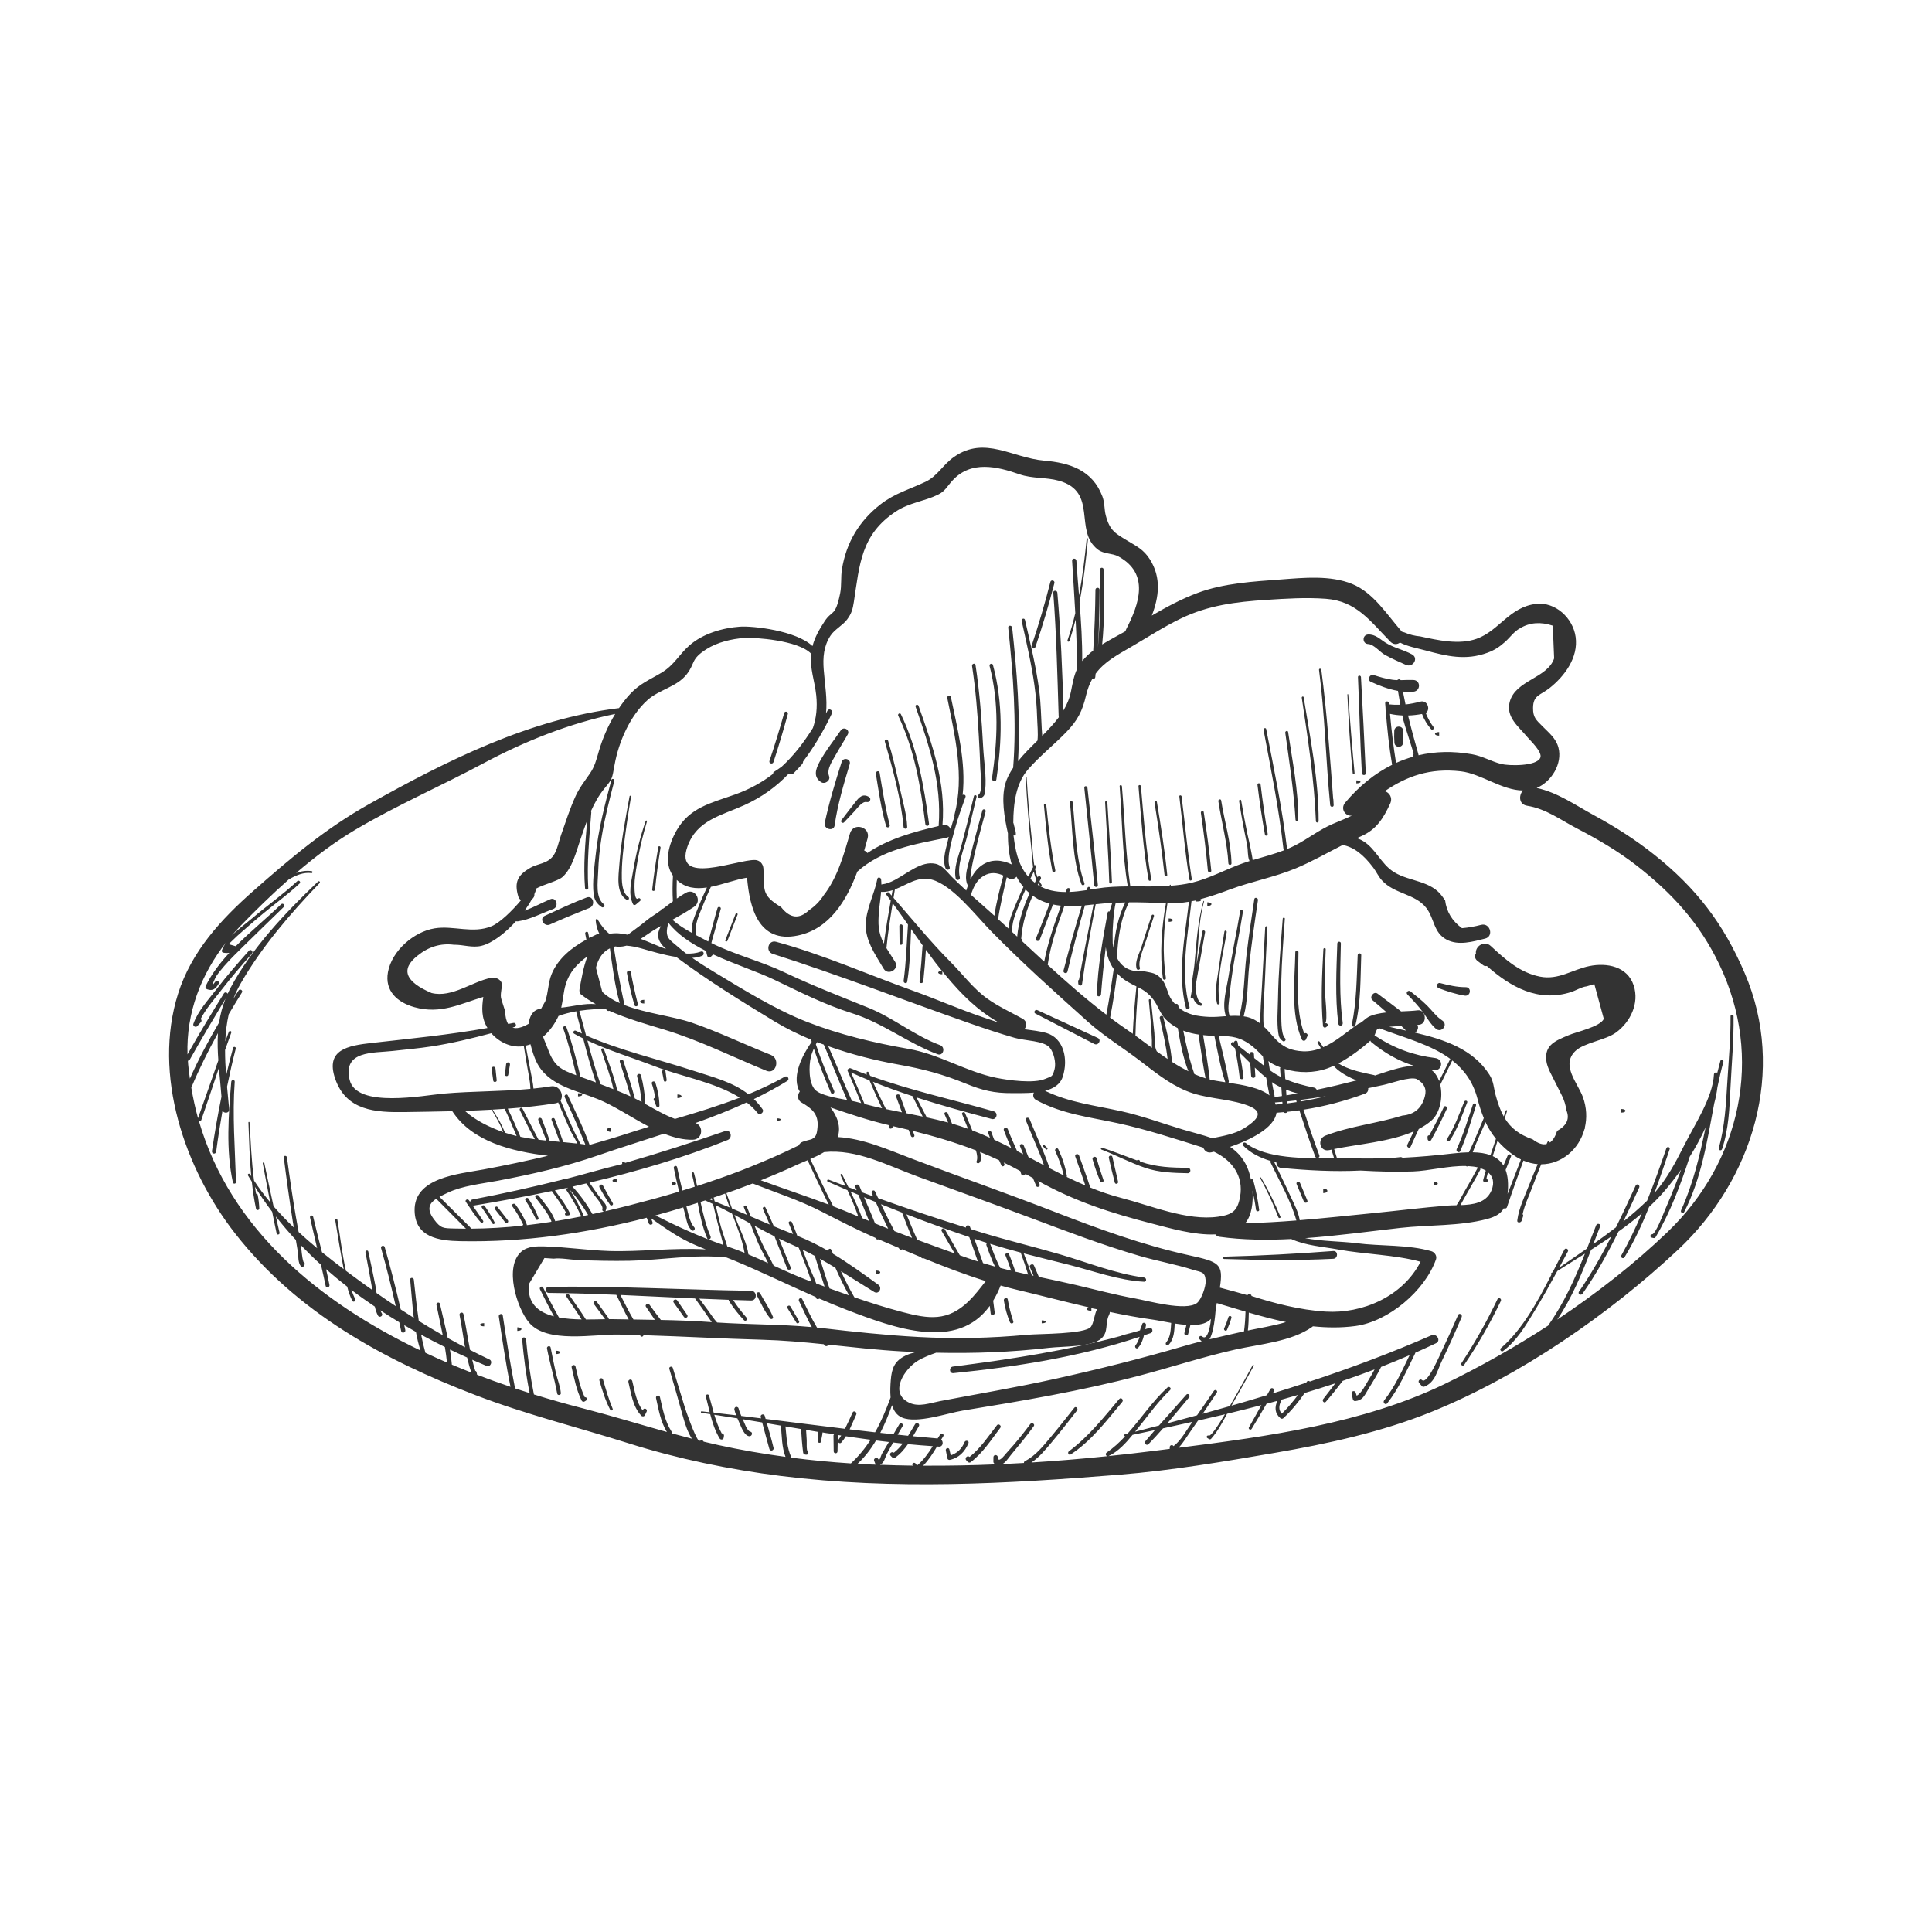 <?xml version="1.0" encoding="utf-8"?>
<!-- Generator: Adobe Illustrator 16.0.0, SVG Export Plug-In . SVG Version: 6.00 Build 0)  -->
<!DOCTYPE svg PUBLIC "-//W3C//DTD SVG 1.1//EN" "http://www.w3.org/Graphics/SVG/1.1/DTD/svg11.dtd">
<svg version="1.1" id="Layer_1" xmlns="http://www.w3.org/2000/svg" xmlns:xlink="http://www.w3.org/1999/xlink" x="0px" y="0px"
	 width="350px" height="350px" viewBox="0 0 350 350" enable-background="new 0 0 350 350" xml:space="preserve">
<g>
	<path fill="#333333" d="M148.761,141.698c0.68,0.435,1.739-0.298,1.434-1.103c-0.468-1.236,0.551-2.668,1.144-3.738
		c0.714-1.287,1.515-2.523,2.236-3.808c0.466-0.827-0.733-1.503-1.26-0.736c-1.302,1.9-2.753,3.688-3.851,5.721
		C147.757,139.344,147.303,140.769,148.761,141.698"/>
	<path fill="#333333" d="M152.482,138.019c-1.17,3.642-2.264,7.285-3.067,11.028c-0.255,1.187,1.625,1.646,1.788,0.492
		c0.533-3.794,1.642-7.457,2.733-11.119C154.213,137.485,152.778,137.099,152.482,138.019"/>
	<path fill="#333333" d="M152.9,148.983c0.629-0.683,1.263-1.358,1.907-2.027c0.528-0.547,1.385-1.846,2.222-1.657
		c0.551,0.124,0.898-0.625,0.392-0.926c-1.114-0.66-1.758,0.035-2.438,0.904c-0.864,1.105-1.729,2.206-2.567,3.332
		C152.205,148.892,152.666,149.238,152.9,148.983"/>
	<path fill="#333333" d="M247.863,116.673c0.992,0.031,2.13,1.458,2.99,1.94c1.229,0.688,2.551,1.262,3.837,1.836
		c1.265,0.563,2.377-1.201,1.111-1.9c-1.517-0.836-3.271-1.176-4.745-2.091c-1.052-0.653-1.867-1.563-3.193-1.516
		C246.752,114.981,246.748,116.638,247.863,116.673"/>
	<path fill="#333333" d="M252.585,132.418c-0.033,0.713-0.025,1.397,0.024,2.109c0.071,1.017,1.511,1.019,1.582,0
		c0.051-0.712,0.059-1.396,0.024-2.109C254.167,131.369,252.634,131.367,252.585,132.418"/>
	<path fill="#333333" d="M246.362,185.289C246.582,185.136,246.485,185.198,246.362,185.289"/>
	<path fill="#333333" d="M316.071,176.288c-3.854-8.996-8.822-15.449-16.388-21.454c-3.443-2.732-6.974-4.996-10.844-7.1
		c-3.425-1.861-6.646-4.169-10.455-4.988c2.675-1.117,4.706-4.404,3.941-7.308c-0.448-1.697-1.706-2.659-2.897-3.87
		c-1.135-1.155-1.716-1.565-1.702-3.322c0.019-2.35,1.313-2.268,2.978-3.584c2.74-2.167,5.254-5.539,4.736-9.272
		c-0.477-3.439-3.677-6.396-7.175-5.986c-4.827,0.564-6.72,4.891-10.753,6.316c-3.219,1.138-6.992,0.265-10.242-0.432
		c-0.988-0.086-1.938-0.326-2.847-0.721c-0.169-0.035-0.324-0.094-0.483-0.143c-0.03-0.041-0.054-0.083-0.088-0.123
		c-2.637-3.018-5.033-6.923-8.888-8.506c-3.926-1.612-8.773-1.133-12.892-0.821c-5.013,0.377-10.349,0.664-15.097,2.432
		c-2.915,1.085-5.639,2.55-8.312,4.11c1.286-3.348,1.766-6.848-0.363-10.204c-1.137-1.791-2.422-2.36-4.142-3.411
		c-2.051-1.253-3.106-1.746-3.832-4.513c-0.301-1.146-0.177-2.291-0.614-3.45c-1.816-4.811-5.965-6.092-10.557-6.49
		c-5.769-0.5-10.749-4.537-16.283-0.699c-2.089,1.45-3.023,3.505-5.23,4.546c-2.856,1.348-5.543,2.066-8.125,4.071
		c-3.886,3.019-6.207,6.93-6.992,11.771c-0.229,1.41-0.04,2.965-0.321,4.34c-0.896,4.389-1.417,2.925-2.851,5.129
		c-0.938,1.438-1.737,2.824-2.159,4.439c-2.963-2.806-10.802-3.688-13.168-3.518c-3.134,0.226-6.669,1.257-9.093,3.362
		c-1.928,1.674-2.754,3.573-5.096,4.978c-2.215,1.327-3.925,1.959-5.718,3.895c-0.714,0.771-1.374,1.621-1.984,2.519
		c-16.15,1.971-31.113,9.47-45.165,17.329c-7.929,4.435-14.265,9.789-21.057,15.773c-5.887,5.187-11.226,10.979-13.644,18.611
		c-4.656,14.699,1.183,31.779,10.346,43.485c11.207,14.32,26.907,22.886,43.528,29.261c9.081,3.484,18.465,5.807,27.727,8.729
		c8.895,2.807,18.31,4.757,27.56,5.91c20.589,2.568,40.824,1.43,61.428-0.229c9.376-0.754,18.783-2.356,28.049-3.944
		c9.644-1.652,19.423-3.781,28.516-7.473c15.883-6.446,32.067-17.608,44.568-29.328C317.58,213.666,323.638,193.95,316.071,176.288
		 M213.922,112.05c5.008-2.416,9.983-3.02,15.461-3.376c3.595-0.235,7.202-0.464,10.803-0.199c5.565,0.408,8.043,4.055,11.709,7.785
		c0.562,0.571,1.241,0.508,1.721,0.145c1.419,0.723,3.043,1.001,4.574,1.415c3.924,1.06,7.329,1.89,11.289,0.427
		c1.274-0.471,2.146-1.049,3.149-1.938c0.954-0.845,1.612-1.883,2.758-2.504c1.741-1.044,3.712-1.197,5.914-0.46
		c0.081,1.977,0.163,3.954,0.244,5.931c-1.229,3.63-7.013,3.914-8.053,7.904c-0.713,2.734,1.622,4.449,3.157,6.298
		c0.568,0.686,2.813,2.76,2.393,3.788c-0.653,1.593-5.738,1.48-7.072,1.14c-1.83-0.467-3.4-1.436-5.338-1.772
		c-3.427-0.599-6.65-0.514-9.656,0.188c0.002-0.046,0.004-0.093-0.009-0.135c-0.678-2.377-1.316-4.71-1.885-7.065
		c0.837-0.026,1.678-0.124,2.532-0.276c0.382,1.005,0.921,1.926,1.645,2.753c0.215,0.247,0.66-0.086,0.459-0.354
		c-0.604-0.806-1.084-1.666-1.43-2.593c0.921-0.573,0.315-2.39-0.97-2.047c-0.898,0.239-1.793,0.417-2.694,0.512
		c-0.169-0.77-0.323-1.55-0.471-2.331c0.62,0.061,1.249,0.075,1.885,0.023c1.35-0.109,1.384-2.078,0-2.125
		c-0.771-0.027-1.534,0.021-2.298,0.029c-0.129-0.22-0.443-0.188-0.616-0.004c-0.28-0.009-0.56-0.024-0.842-0.062
		c-1.182-0.156-2.318-0.501-3.449-0.863c-0.708-0.227-1.209,0.899-0.514,1.219c1.583,0.731,3.231,1.364,4.939,1.659
		c0.131,0.836,0.271,1.672,0.419,2.506c-0.613,0.021-1.231,0.017-1.858-0.057c-0.058-0.006-0.103,0.01-0.154,0.015
		c-0.005-0.071-0.013-0.144-0.019-0.217c-0.035-0.45-0.741-0.456-0.708,0c0.021,0.296,0.048,0.591,0.069,0.887
		c-0.022,0.147-0.007,0.297,0.035,0.439c0.258,3.287,0.601,6.562,1.155,9.815c-3.135,1.556-5.978,3.86-8.494,6.847
		c-0.951,1.128,0.047,2.523,1.198,2.367c-1.016,0.501-2.146,0.934-3.478,1.508c-2.403,1.037-4.465,2.668-6.776,3.869
		c-0.487,0.253-0.985,0.474-1.487,0.681c0.001-0.016,0.007-0.029,0.004-0.046c-0.865-7.296-2.371-14.483-3.778-21.688
		c-0.062-0.317-0.544-0.183-0.484,0.134c1.346,7.162,2.797,14.306,3.604,21.554c0.014,0.115,0.075,0.196,0.154,0.248
		c-1.867,0.722-3.807,1.217-5.726,1.796c-0.031-0.443-0.328-1.829-0.356-1.997c-0.16-0.934-0.415-1.86-0.608-2.789
		c-0.414-1.996-0.78-4.001-1.116-6.012c-0.042-0.251-0.421-0.144-0.382,0.104c0.275,1.747,0.572,3.49,0.906,5.228
		c0.18,0.934,0.394,1.863,0.566,2.799c0.154,0.836,0.054,1.925,0.357,2.664c0.023,0.055,0.045,0.114,0.068,0.173
		c-0.388,0.122-0.774,0.248-1.158,0.383c-3.111,1.09-6.065,2.767-9.282,3.535c-1.261,0.301-2.547,0.461-3.846,0.556
		c0.005-0.023,0.009-0.048,0.014-0.071c0.025-0.118-0.153-0.169-0.183-0.05c-0.011,0.046-0.02,0.095-0.031,0.141
		c-2.344,0.158-4.732,0.09-7.119,0.094c-0.85-5.991-1.004-12.113-1.517-18.139c-0.021-0.262-0.433-0.266-0.412,0
		c0.474,6,0.443,12.204,1.475,18.144c-1.887,0.014-3.768,0.083-5.619,0.385c-0.428,0.069-0.857,0.14-1.288,0.208
		c0.021-0.072,0.042-0.146,0.064-0.218c0.092-0.29-0.357-0.41-0.453-0.125c-0.047,0.142-0.089,0.283-0.136,0.423
		c-1.059,0.161-2.123,0.292-3.169,0.333c0.04-0.117,0.083-0.234,0.122-0.352c0.121-0.358-0.44-0.509-0.563-0.156
		c-0.061,0.173-0.122,0.346-0.183,0.518c-1.81,0.002-3.548-0.315-5.088-1.301c0.041-0.08,0.083-0.16,0.124-0.241
		c0.096,0.146,0.185,0.296,0.299,0.431c0.122,0.145,0.382-0.05,0.267-0.204c-0.143-0.188-0.253-0.401-0.369-0.609
		c0.079-0.153,0.154-0.308,0.236-0.462c0.192-0.364-0.357-0.688-0.555-0.323c-0.011,0.019-0.021,0.039-0.031,0.059
		c-0.192-0.476-0.351-0.978-0.467-1.507c0.063-0.127,0.121-0.256,0.184-0.383c0.109-0.225-0.148-0.407-0.314-0.303
		c-0.297-1.761-0.327-3.652-0.501-5.187c-0.403-3.562-0.656-7.136-0.883-10.711c-0.007-0.105-0.171-0.106-0.165,0
		c0.231,4.393,0.556,8.766,1.041,13.138c0.108,0.98,0.144,2.06,0.284,3.11c-0.288,0.565-0.568,1.137-0.851,1.706
		c-0.083-0.094-0.168-0.177-0.249-0.277c-1.674-2.072-2.13-4.658-2.443-7.235c-0.001-0.017-0.002-0.032-0.002-0.05
		c0.104,0.19,0.424,0.13,0.428-0.108c0.011-0.686-0.288-1.285-0.405-1.944c-0.009-0.053-0.03-0.097-0.058-0.134
		c0.017-3.555,0.488-7.17,2.687-9.686c2.124-2.429,4.687-4.446,6.925-6.759c2.027-2.095,2.904-3.779,3.561-6.604
		c0.271-1.175,0.655-2.151,1.128-3c0.216,0.064,0.515-0.054,0.553-0.35c0.025-0.204,0.038-0.408,0.062-0.611
		c1.563-2.143,3.853-3.365,6.579-4.95C207.998,115.394,210.856,113.527,213.922,112.05 M252.909,138.212
		c-0.48-2.95-0.828-5.912-1.096-8.888c0.754,0.169,1.498,0.253,2.238,0.284c0.058,0.271,0.109,0.546,0.171,0.817
		c0.173,0.759,1.918,6.084,1.87,6.119c-0.208,0.156-0.223,0.382-0.127,0.548C254.919,137.391,253.899,137.764,252.909,138.212
		 M213.367,186.26c0.453,2.666,0.964,5.374,1.922,7.808c-1.025-0.511-2.014-1.084-2.976-1.706c-0.203-2.748-0.943-5.412-1.568-8.091
		c-0.097-0.418-0.737-0.241-0.643,0.178c0.549,2.46,1.134,4.893,1.417,7.39c-0.658-0.445-1.311-0.902-1.955-1.375
		c-0.49-0.84-0.346-2.398-0.439-3.329c-0.202-1.98-0.419-3.957-0.613-5.938c-0.023-0.25-0.417-0.255-0.395,0
		c0.208,2.42,0.477,4.85,0.559,7.278c0.013,0.359-0.029,0.873,0.019,1.349c-0.996-0.739-1.991-1.48-2.999-2.206
		c0.062-2.924,0.27-5.838,0.513-8.751c0.949,0.483,1.831,1.026,2.731,2.208c0.865,1.137,1.203,2.538,2.25,3.606
		C211.842,185.346,212.58,185.853,213.367,186.26 M226.931,189.583c0.678,0.545,1.241,1.178,1.848,1.774
		c0.092,0.587,0.184,1.174,0.273,1.761c-0.618-0.478-1.233-0.96-1.844-1.448c-0.016-0.239-0.031-0.479-0.046-0.719
		c-0.032-0.501-0.818-0.503-0.783,0c0.002,0.022,0.003,0.044,0.005,0.066c-0.682-0.543-1.372-1.077-2.07-1.601
		c-0.046-0.22-0.081-0.441-0.129-0.662c-0.084-0.381-0.624-0.254-0.629,0.096c-0.015-0.012-0.029-0.022-0.045-0.033
		c-0.306-0.22-0.689,0.276-0.403,0.524c0.214,0.186,0.424,0.38,0.634,0.571c0.343,1.742,0.632,3.491,0.834,5.256
		c0.051,0.444,0.755,0.446,0.7,0c-0.185-1.506-0.435-2.999-0.716-4.486c0.649,0.627,1.291,1.27,1.935,1.91
		c0.054,0.771,0.107,1.542,0.161,2.313c0.034,0.483,0.789,0.488,0.758,0c-0.032-0.503-0.063-1.005-0.095-1.507
		c0.673,0.65,1.358,1.282,2.077,1.867c0.174,1.063,0.361,2.124,0.585,3.18c-1.654-1.369-4.722-1.894-7.434-2.304
		c0.051-0.069,0.078-0.16,0.06-0.27c-0.485-2.753-1.184-5.486-1.83-8.213C223.112,187.709,224.727,187.81,226.931,189.583
		 M274.037,209.151c0.497,0.358,0.998,0.654,1.498,0.899c-0.815,2.08-1.626,4.162-2.422,6.251c0.189-1.833,0.055-3.256-0.356-4.349
		c0.33-0.817,0.663-1.636,0.983-2.463c0.146-0.377-0.456-0.535-0.604-0.166c-0.243,0.607-0.508,1.213-0.774,1.819
		c-0.468-0.772-1.124-1.322-1.939-1.701c0.275-0.896,0.575-1.854,0.871-2.79C272.055,207.531,272.943,208.363,274.037,209.151
		 M148.841,240.591c-0.275-0.032-0.553-0.054-0.829-0.082c-1.003-1.654-1.806-3.431-2.682-5.172
		c-0.199-0.394-0.783-0.048-0.591,0.346c0.767,1.57,1.474,3.198,2.326,4.732c-5.701-0.523-11.436-0.454-17.147-0.829
		c-0.625-0.655-1.124-1.486-1.629-2.167c-0.534-0.718-1.068-1.436-1.601-2.154c1.775,0.078,3.552,0.147,5.328,0.21
		c-0.008,0.068,0.001,0.142,0.05,0.218c0.802,1.241,1.698,2.408,2.719,3.475c0.293,0.307,0.735-0.147,0.461-0.46
		c-0.888-1.013-1.703-2.08-2.435-3.209c1.086,0.035,2.172,0.072,3.259,0.099c1.129,0.026,1.131-1.738,0-1.755
		c-12.229-0.19-24.414-0.884-36.649-0.733c-0.715,0.008-0.717,1.104,0,1.112c4.08,0.039,8.153,0.176,12.224,0.348
		c0.754,1.461,1.434,3.007,2.251,4.458c-0.941-0.014-1.88-0.027-2.825-0.047c-0.245-0.005-0.509-0.005-0.782-0.003
		c0.008-0.063-0.001-0.128-0.051-0.197c-0.697-0.97-1.394-1.94-2.091-2.911c-0.25-0.347-0.831-0.008-0.577,0.337
		c0.682,0.926,1.364,1.854,2.046,2.779c-1.044,0.018-2.234,0.056-3.469,0.054c-0.968-1.52-2.02-2.983-3.045-4.467
		c-0.213-0.307-0.717-0.02-0.506,0.295c0.93,1.384,1.878,2.755,2.765,4.165c-1.388-0.025-2.802-0.118-4.104-0.362
		c-1.009-1.781-1.957-3.597-2.873-5.433c-0.187-0.375-0.746-0.046-0.562,0.328c0.814,1.653,1.647,3.294,2.537,4.905
		c-2.82-0.729-4.887-2.342-4.546-5.841c0.939-1.573,1.877-3.148,2.816-4.724c0.551,0.028,1.101,0.066,1.651,0.113
		c1.287-0.162,3.033,0.183,4.296,0.237c3.164,0.139,6.333,0.204,9.5,0.146c5.556-0.103,11.898-1.244,17.541-0.595
		c0.476,0.187,0.954,0.37,1.427,0.566c4.995,2.084,9.815,4.441,14.756,6.604c0.01,0.036,0.021,0.072,0.029,0.107
		c0.077,0.32,0.415,0.333,0.609,0.169c1.579,0.684,3.171,1.348,4.787,1.972c8.973,3.465,20.165,7.542,26.079-0.649
		c0.057,0.469,0.109,0.939,0.173,1.407c0.064,0.475,0.791,0.275,0.723-0.199c-0.103-0.714-0.192-1.429-0.275-2.145
		c0.495-0.816,0.95-1.723,1.351-2.751c0.904,0.252,1.811,0.495,2.722,0.713c4.381,1.046,8.769,2.195,13.202,3.225
		c-0.451,0.196-0.484,0.629,0.516,0.629v-0.503c0,0.076,0.687,0.157,1.018,0.231c-0.484,0.955-0.589,2.512-1.095,3.171
		c-1.051,1.373-9.305,1.247-11.537,1.455c-6.639,0.62-13.109,0.761-19.764,0.396C160.457,241.885,154.688,241.271,148.841,240.591
		 M119.717,239.124c-0.693-0.903-1.38-1.813-2.046-2.747c-0.274-0.385-0.918-0.015-0.64,0.374c0.532,0.746,1.045,1.569,1.601,2.355
		c-1.291-0.023-2.584-0.046-3.878-0.066c-0.852-1.439-1.585-2.945-2.364-4.441c4.509,0.194,9.017,0.428,13.527,0.63
		c0.905,1.231,1.785,2.479,2.643,3.747c0.127,0.188,0.254,0.369,0.381,0.549C125.849,239.291,122.784,239.188,119.717,239.124
		 M109.659,219.422c0.027-0.023,0.05-0.054,0.067-0.093c0.415-0.973-0.228-1.372-0.815-2.121c-0.748-0.952-1.436-1.96-2.128-2.958
		c8.564-2.027,17.031-4.516,25.029-7.724c0.98-0.393,0.597-1.977-0.446-1.621c-6.019,2.059-11.931,3.985-18.081,5.754
		c-0.074-0.105-0.57-0.197-0.57-0.197v0.411c-4,0.956-6.901,1.868-10.279,2.719c-0.186-0.105-0.484-0.026-0.59,0.12
		c-5.374,1.344-10.823,2.554-16.239,3.584c-0.275,0.053-0.422,0.241-0.432,0.448c-0.076-0.105-0.164-0.213-0.239-0.318
		c-0.23-0.322-0.773-0.012-0.54,0.311c0.892,1.235,1.672,2.607,2.72,3.716c0.197,0.209,0.559-0.063,0.4-0.309
		c-0.607-0.937-1.258-1.853-1.91-2.764c0.078,0.021,0.164,0.028,0.257,0.013c4.661-0.769,9.381-1.642,14.1-2.625
		c0.913,1.284,1.843,2.553,2.598,3.938c-0.013,0.003-0.027,0.006-0.04,0.01c-0.27,0.058-0.214,0.503,0.065,0.485
		c0.134-0.008,0.268-0.017,0.402-0.025c0.218-0.016,0.333-0.223,0.239-0.416c-0.717-1.486-1.725-2.791-2.708-4.109
		c0.779-0.164,1.559-0.32,2.338-0.491c0.02,0.02,0.042,0.037,0.061,0.058c-0.213-0.047-0.461,0.169-0.306,0.394
		c1.025,1.497,1.914,3.077,2.679,4.721c0.008,0.019,0.024,0.018,0.034,0.031c-1.575,0.317-3.153,0.61-4.736,0.868
		c-0.601-1.748-1.881-3.155-2.988-4.609c-0.256-0.337-0.836-0.007-0.576,0.337c1.048,1.387,2.211,2.716,2.887,4.325
		c-0.051,0.01-0.094,0.038-0.132,0.072c-1.445,0.226-2.895,0.425-4.351,0.593c0.005-0.036,0.019-0.073,0.007-0.105
		c-0.495-1.309-1.225-2.518-2.057-3.638c-0.251-0.337-0.824-0.006-0.569,0.333c0.783,1.04,1.399,2.148,1.974,3.309l-0.033,0.026
		c-0.056,0.048-0.077,0.104-0.082,0.159c-3.097,0.335-6.221,0.529-9.388,0.55c0.002-0.084-0.026-0.171-0.104-0.248
		c-1.854-1.84-3.708-3.681-5.563-5.521c0.462-0.253,0.973-0.493,1.492-0.742c2.649-1.269,6.195-1.631,9.064-2.173
		c6.206-1.173,12.179-2.525,18.161-4.591c3.949-1.364,7.968-2.617,11.967-3.931c1.741,0.693,3.49,1.139,5.227,1.094
		c1.82-0.049,1.974-2.596,0.449-3.023c3.154-1.123,6.265-2.344,9.292-3.737c0.74,0.575,1.415,1.207,1.984,1.926
		c0.398,0.502,1.263-0.16,0.894-0.688c-0.487-0.697-1.017-1.3-1.575-1.842c2.066-0.996,4.091-2.082,6.055-3.288
		c0.487-0.299,0.051-1.051-0.449-0.768c-2.163,1.222-4.368,2.254-6.603,3.176c-2.83-2.22-6.353-3.08-10.039-4.285
		c-6.342-2.073-13.228-3.661-19.37-6.37c-0.386-1.449-0.769-2.9-1.173-4.346c-0.012-0.044-0.032-0.078-0.055-0.108
		c1.805-0.282,3.548-0.37,4.506-0.269c0.079,0.009,0.134-0.023,0.184-0.059c0.091,0.043,0.187,0.076,0.279,0.119
		c0.043,0.128,0.152,0.232,0.328,0.232c0.056,0,0.103-0.013,0.145-0.03c3.198,1.426,6.664,2.414,9.894,3.39
		c6.409,1.938,12.388,4.935,18.567,7.476c1.771,0.728,2.574-2.18,0.795-2.884c-4.783-1.896-9.438-4.154-14.308-5.831
		c-3.34-1.15-8.305-1.688-12.191-3.185c-0.762-3.503-1.388-7.003-1.951-10.543c0.096-0.029,0.191-0.059,0.289-0.082
		c0.566,0.096,1.189,0.074,1.867-0.102c0.041-0.011,0.078-0.027,0.119-0.038c0.881,0.057,1.795,0.241,2.693,0.493
		c1.607,0.449,4.027,1.201,6.343,1.553c5.705,4.255,11.735,7.984,17.827,11.679c2.077,1.26,4.303,2.342,6.6,3.301
		c0.041,0.132,0.082,0.262,0.123,0.392c-1.801,2.566-3.453,6.031-2.392,8.579c0.064,0.154,0.158,0.283,0.24,0.421
		c-0.449,0.573-0.475,1.544,0.285,1.979c1.885,1.079,3.119,2.103,2.93,4.423c-0.126,1.534-0.338,1.87-1.125,2.266
		c-0.498,0.116-0.999,0.25-1.507,0.419c-0.393,0.129-0.646,0.38-0.785,0.677c-2.84,1.411-5.754,2.67-8.692,3.862
		c-2.471,1.003-4.972,1.906-7.491,2.756c-0.049-0.089-0.187-0.047-0.176,0.061c-0.68,0.229-1.361,0.454-2.044,0.675
		c-0.173-0.784-0.354-1.563-0.564-2.328c-0.07-0.255-0.464-0.147-0.397,0.109c0.203,0.771,0.37,1.561,0.526,2.354
		c-0.742,0.236-1.484,0.471-2.229,0.698c-0.347-1.409-0.667-2.823-0.964-4.244c-0.082-0.39-0.677-0.225-0.596,0.164
		c0.296,1.432,0.614,2.853,0.958,4.268c-1.521,0.456-3.048,0.895-4.582,1.317C115.506,217.99,112.583,218.746,109.659,219.422
		 M105.685,220.287c0.022-0.055,0.025-0.119-0.003-0.184c-0.68-1.612-1.513-3.127-2.479-4.582c1.297,1.396,2.364,2.953,3.347,4.586
		C106.262,220.168,105.974,220.229,105.685,220.287 M107.335,219.943c-1.026-1.787-2.218-3.479-3.632-4.971
		c0.834-0.187,1.664-0.392,2.496-0.586c0.43,0.632,0.86,1.264,1.293,1.893c0.367,0.533,1.87,2.136,1.631,2.796
		c-0.074,0.203,0.096,0.37,0.278,0.407C108.714,219.641,108.025,219.794,107.335,219.943 M79.026,217.165
		c1.794,1.808,3.588,3.615,5.382,5.423c-0.716-0.002-1.433-0.012-2.154-0.032c-1.968-0.057-2.407,0.006-3.672-1.709
		C77.223,219.003,77.795,217.979,79.026,217.165 M97.563,206.47c-0.176-0.331-0.357-0.658-0.522-0.981
		c-0.792-1.555-1.609-3.097-2.386-4.66c-0.161-0.323-0.642-0.039-0.484,0.283c0.597,1.22,1.217,2.428,1.832,3.638
		c0.263,0.518,0.589,1.069,0.897,1.638c-0.881-0.118-1.754-0.265-2.619-0.444c-0.729-1.716-1.472-3.43-2.294-5.102
		c2.938-0.219,5.842-0.521,8.65-0.97c0.188-0.029,0.343-0.091,0.482-0.164c0.718,1.695,1.431,3.392,2.19,5.068
		c0.197,0.433,0.815,1.417,1.3,2.39c-0.853-0.098-1.712-0.181-2.574-0.258c-0.48-1.401-0.988-2.792-1.532-4.171
		c-0.14-0.357-0.723-0.201-0.58,0.159c0.52,1.308,0.998,2.631,1.475,3.955c-0.607-0.054-1.213-0.107-1.819-0.164
		c-0.417-1.339-0.913-2.651-1.421-3.958c-0.152-0.394-0.794-0.217-0.635,0.175c0.499,1.236,0.966,2.485,1.461,3.723
		C98.509,206.578,98.036,206.525,97.563,206.47 M110.486,171.804c0.473,3.314,0.867,6.689,1.786,9.915
		c-1.161-0.518-2.201-1.135-3.025-1.911c-0.057-0.055-0.097-0.116-0.151-0.171c-0.385-1.434-0.768-2.865-1.133-4.303
		c0.114-0.531,0.304-1.057,0.563-1.559C109.021,172.813,109.698,172.188,110.486,171.804 M105.256,180.152
		c0.836,0.658,1.741,1.227,2.676,1.755c-2.1-0.188-3.951,0.4-6.259,0.638c0.327-1.386,0.39-2.817,0.802-4.186
		c0.7-2.322,2.165-3.836,3.939-5.1c-0.759,1.982-1.112,4.269-1.423,5.891C104.927,179.484,104.96,179.92,105.256,180.152
		 M104.414,183.199c-0.022,0.054-0.032,0.115-0.012,0.188c0.35,1.275,0.682,2.559,1.013,3.842c-0.363-0.168-0.734-0.323-1.091-0.499
		c-0.353-0.175-0.661,0.336-0.312,0.534c0.539,0.304,1.086,0.589,1.636,0.863c0.692,2.679,1.417,5.347,2.306,7.966
		c-0.887-0.327-1.776-0.651-2.671-0.976c-0.039-0.014-0.075-0.026-0.114-0.041c-0.743-3.016-1.482-6.027-2.548-8.953
		c-0.135-0.37-0.73-0.213-0.596,0.164c0.991,2.783,1.686,5.643,2.37,8.508c-2.749-1.003-3.985-1.614-5.123-4.714
		c-0.364-0.992-0.71-1.67-0.882-2.27c1.188-1.013,2.134-2.345,2.773-3.732c0.004-0.009,0.006-0.018,0.011-0.027
		C102.132,183.684,103.272,183.402,104.414,183.199 M116.123,194.809c-0.119-0.456-0.831-0.263-0.707,0.194
		c0.409,1.518,0.668,3.057,0.819,4.619c-0.422-0.229-0.833-0.441-1.235-0.64c-0.593-2.297-1.342-4.543-2.073-6.802
		c-0.131-0.406-0.774-0.234-0.643,0.178c0.661,2.083,1.357,4.159,1.948,6.263c-0.796-0.359-1.595-0.702-2.398-1.029
		c-0.562-2.566-1.559-5.007-2.41-7.499c-0.105-0.31-0.594-0.181-0.492,0.136c0.758,2.353,1.669,4.669,2.196,7.082
		c-0.779-0.312-1.562-0.615-2.348-0.909c-0.914-2.604-1.66-5.253-2.373-7.914c3.965,1.874,8.184,3.124,12.285,4.709
		c4.564,1.765,10.879,2.858,15.331,5.649c-3.846,1.488-7.774,2.68-11.744,3.856c-1.881-0.698-3.77-1.816-5.525-2.793
		c0.078-0.049,0.133-0.131,0.128-0.257C116.806,198.009,116.537,196.4,116.123,194.809 M108.291,199.11
		c2.93,1.175,6.071,3.326,9.282,5.002c-1.066,0.326-2.134,0.66-3.202,1.008c-2.543,0.83-5.054,1.582-7.56,2.288
		c-1.099-3.076-2.58-6.013-3.944-8.975c-0.175-0.381-0.732-0.05-0.562,0.328c1.271,2.817,2.541,5.621,3.692,8.486
		c-0.008,0.035,0.007,0.076,0.012,0.114c-0.054-0.016-0.104-0.037-0.164-0.045c-0.22-0.03-0.442-0.054-0.662-0.081
		c-0.072-0.121-0.141-0.241-0.203-0.357c-1.292-2.431-2.342-5.002-3.441-7.524c0.7-0.955-0.16-2.818-1.749-2.559
		c-1.046,0.171-2.096,0.297-3.148,0.405c-0.071-1.015-0.321-2.013-0.512-3.049c-0.29-1.575-0.594-3.147-0.895-4.719
		c0.295-0.07,0.586-0.154,0.867-0.258c0.296,1.26,0.714,2.413,1.06,3.143C99.207,196.625,104.232,197.482,108.291,199.11
		 M94.752,189.534c0.049-0.007,0.095-0.021,0.144-0.03c0.172,1.045,0.345,2.089,0.509,3.134c0.23,1.456,0.645,3.079,0.679,4.617
		c-5.192,0.493-10.448,0.403-15.644,0.851c-3.654,0.313-15.845,2.747-17.103-2.479c-1.283-5.332,4.314-4.85,7.763-5.234
		c2.362-0.265,4.726-0.467,7.075-0.829c3.702-0.57,7.262-1.441,10.83-2.387C90.427,188.804,92.576,189.841,94.752,189.534
		 M89.07,201.026c0.486,0.793,0.925,1.62,1.365,2.429c0.285,0.525,0.506,1.078,0.72,1.634c-2.409-0.834-5.082-2.142-6.942-3.849
		C85.832,201.188,87.453,201.114,89.07,201.026 M91.499,205.202c-0.355-0.814-0.716-1.629-1.18-2.4
		c-0.36-0.6-0.715-1.198-1.087-1.786c0.735-0.041,1.467-0.089,2.198-0.141c0.776,1.617,1.452,3.277,2.16,4.924
		c-0.027-0.007-0.055-0.011-0.082-0.018C92.887,205.635,92.204,205.436,91.499,205.202 M120.664,171.932
		c-1.534-0.551-3.071-1.267-4.595-1.851c0.993-0.629,1.939-1.346,2.967-1.929c0.234-0.132,0.463-0.256,0.695-0.384
		C118.969,169.152,118.917,170.369,120.664,171.932 M187.721,199.283c4.756,2.573,9.616,3.071,14.835,4.208
		c5.157,1.124,10.392,2.829,15.436,4.418c0.19,0.559,0.723,1.013,1.462,0.844c0.134-0.029,0.293-0.068,0.464-0.111
		c3.124,1.479,5.462,4.269,4.726,8.224c-0.474,2.536-1.409,3.192-3.992,3.554c-5.616,0.788-12.158-2.023-17.563-3.416
		c-1.921-0.494-3.771-1.141-5.581-1.877c-0.624-1.956-1.348-3.878-2.033-5.813c-0.15-0.427-0.835-0.244-0.683,0.188
		c0.614,1.75,1.252,3.491,1.828,5.253c-1.142-0.486-2.269-1.004-3.384-1.549c0.028-0.05,0.05-0.105,0.038-0.176
		c-0.288-1.693-0.825-3.286-1.556-4.839c-0.175-0.373-0.732-0.048-0.554,0.325c0.679,1.419,1.177,2.903,1.551,4.43
		c-0.854-0.424-1.704-0.858-2.55-1.301c-0.369-0.953-0.697-1.926-1.09-2.87c-0.84-2.024-1.74-4.021-2.563-6.054
		c-0.17-0.421-0.86-0.24-0.69,0.19c0.862,2.181,1.817,4.321,2.689,6.496c0.224,0.556,0.419,1.124,0.615,1.692
		c-0.94-0.499-1.88-1-2.82-1.501c-0.286-0.709-0.585-1.415-0.867-2.126c-0.159-0.399-0.812-0.228-0.652,0.179
		c0.191,0.485,0.387,0.967,0.58,1.451c-0.371-0.196-0.742-0.393-1.115-0.586c-0.579-1.319-1.185-2.631-1.682-3.953
		c-0.165-0.443-0.88-0.253-0.715,0.197c0.395,1.068,0.862,2.138,1.332,3.211c-1.021-0.521-2.049-1.027-3.087-1.512
		c-0.166-0.449-0.35-0.894-0.502-1.35c-0.12-0.361-0.692-0.207-0.571,0.157c0.095,0.287,0.213,0.563,0.313,0.848
		c-1.055-0.476-2.123-0.924-3.208-1.337c-0.423-1.06-0.874-2.11-1.32-3.161c-0.124-0.292-0.643-0.079-0.52,0.219
		c0.363,0.886,0.726,1.771,1.075,2.661c-0.889-0.32-1.785-0.625-2.701-0.889c-0.064-0.02-0.132-0.034-0.197-0.053
		c-0.258-0.625-0.517-1.249-0.772-1.875c-0.147-0.36-0.74-0.199-0.588,0.162c0.214,0.51,0.438,1.015,0.654,1.523
		c-1.281-0.345-2.572-0.654-3.87-0.934c-0.614-1.212-1.238-2.42-1.875-3.622c4.471,1.442,9.01,2.68,13.631,3.906
		c0.893,0.236,1.269-1.131,0.382-1.384c-7.552-2.149-15.048-3.793-22.392-6.439c-0.095-0.209-0.191-0.416-0.285-0.625
		c-0.117-0.257-0.486-0.033-0.377,0.221c0.027,0.065,0.058,0.13,0.086,0.195c-0.994-0.366-1.985-0.747-2.974-1.155
		c-0.136-0.056-0.256,0.003-0.333,0.104c-0.143,0.006-0.293,0.155-0.215,0.333c0.854,1.944,1.671,3.904,2.464,5.873
		c-0.154-0.042-0.312-0.078-0.467-0.122c-0.327-0.094-0.738-0.183-1.195-0.272c-1.504-3.274-2.831-6.624-4.296-9.916
		c4.188,1.489,8.537,2.588,12.757,3.336c4.343,0.771,8.034,1.752,12.106,3.421c3.035,1.243,5.2,1.772,8.442,1.742
		c1.075-0.01,2.518,0.032,3.948-0.094C187.077,198.393,187.134,198.966,187.721,199.283 M189.618,187.151
		c-1.236-0.369-2.654-0.5-4.05-0.702c0.473-0.555,0.522-1.434-0.322-1.903c-2.123-1.177-4.407-2.221-6.386-3.634
		c-2.565-1.833-4.437-4.416-6.645-6.63c-3.7-3.714-6.915-7.704-10.344-11.632c0.083-0.508,0.166-1.016,0.247-1.524
		c2.208-0.833,4.176-2.448,6.679-1.776c3.784,1.016,7.962,6.5,10.73,9.325c5.579,5.694,11.573,11.063,17.512,16.389
		c2.919,2.619,6.263,4.653,9.376,7.023c2.697,2.054,5.27,4.176,8.424,5.507c3.444,1.451,7.126,1.355,10.604,2.471
		c3.304,1.059,3.162,2.311-0.079,4.346c-1.646,1.033-3.817,1.389-5.762,1.787c-1.692-0.599-3.518-1.033-5.296-1.564
		c-3.717-1.113-7.356-2.475-11.15-3.318c-4.82-1.072-9.337-1.544-13.839-3.708c1.488-0.383,2.733-1.114,3.196-2.514
		C193.614,191.769,192.611,188.045,189.618,187.151 M160.588,162.104c0.265,0.346,0.521,0.695,0.778,1.044
		c-0.456,2.593-0.911,5.187-1.236,7.798c-0.011-0.022-0.024-0.045-0.037-0.067c-1.043-2.041-1.035-3.494-0.865-5.687
		c0.092-1.179,0.298-2.42,0.394-3.642c0.057,0.014,0.11,0.034,0.179,0.034c0.663,0.01,1.288-0.118,1.895-0.313
		c-0.057,0.326-0.113,0.652-0.17,0.978c-0.152-0.172-0.298-0.347-0.451-0.519C160.844,161.472,160.374,161.823,160.588,162.104
		 M181.772,158.617c-0.637,2.413-1.285,4.818-1.628,7.28c-0.24-0.217-0.48-0.44-0.722-0.655c-1.173-1.051-2.358-2.086-3.531-3.138
		c0.445-1.354,1.028-2.674,2.315-3.435C179.449,157.937,180.62,158.092,181.772,158.617 M186.653,159.207
		c0.208-0.438,0.417-0.875,0.628-1.31c0.104,0.513,0.255,1.006,0.464,1.471c-0.097,0.182-0.193,0.363-0.287,0.545
		C187.182,159.702,186.913,159.47,186.653,159.207 M186.524,161.816c-1.149,2.499-2.004,5.1-2.253,7.865
		c-0.333-0.309-0.666-0.617-0.999-0.924c0.048-0.056,0.082-0.124,0.081-0.218c-0.023-1.811,0.94-3.811,1.598-5.477
		c0.257-0.65,0.548-1.285,0.83-1.924C186.009,161.38,186.267,161.599,186.524,161.816 M188.366,170.22
		c0.82-2.112,1.592-4.243,2.388-6.364c0.478,0.103,0.96,0.174,1.446,0.222c-1.198,3.327-2.371,6.649-3.034,10.134
		c-1.336-1.227-2.666-2.459-3.99-3.689c0.061-0.168-0.018-0.379-0.176-0.462c0.204-2.761,0.995-5.325,2.082-7.81
		c0.306,0.22,0.614,0.438,0.959,0.625c0.685,0.371,1.393,0.63,2.113,0.828c-0.828,2.109-1.623,4.23-2.495,6.321
		C187.479,170.455,188.195,170.659,188.366,170.22 M193.38,176.021c0.972-4.025,2-8.032,3.164-12.003
		c0.523-0.05,1.043-0.104,1.561-0.164c-0.911,4.535-1.817,9.07-2.633,13.624c-0.097,0.05-0.169,0.143-0.158,0.29
		c0.009,0.144,0.019,0.288,0.027,0.432c0.024,0.362,0.624,0.502,0.681,0.092c0.663-4.849,1.547-9.667,2.47-14.475
		c1.028-0.114,2.03-0.203,3.009-0.259c-0.179,0.514-0.342,1.043-0.492,1.577c-0.14-0.058-0.307-0.024-0.342,0.167
		c-0.891,4.885-1.825,9.862-1.951,14.839c-0.012,0.481,0.705,0.47,0.742,0c0.228-2.873,0.516-5.721,0.869-8.563
		c0.168,1.44,0.616,2.793,1.434,3.971c-0.388,2.766-0.816,5.525-1.338,8.271c-3.674-2.803-7.181-5.88-10.621-9.028
		c0.515-3.674,1.766-7.175,3.015-10.662c1.047,0.061,2.105,0.023,3.162-0.062c-1.209,3.888-2.288,7.813-3.313,11.755
		C192.544,176.286,193.269,176.484,193.38,176.021 M184.402,162.912c-0.681,1.646-1.584,3.49-1.724,5.295
		c-0.617-0.569-1.238-1.132-1.858-1.694c0.277-2.073,1.067-5.511,1.565-7.581c0.084,0.047,0.167,0.09,0.251,0.14
		c0.593,0.354,1.164,0.154,1.515-0.252c0.342,0.669,0.77,1.286,1.252,1.865C185.061,161.422,184.713,162.159,184.402,162.912
		 M233.154,199.893c-0.009-0.119-0.018-0.238-0.025-0.357c0.569-0.057,1.141-0.124,1.71-0.191c-0.004,0.044-0.001,0.091,0.016,0.142
		c0.017,0.055,0.036,0.108,0.053,0.163C234.325,199.736,233.742,199.822,233.154,199.893 M232.337,199.978
		c-0.412,0.043-0.82,0.093-1.236,0.128c-0.045-0.126-0.075-0.251-0.137-0.379c0.448-0.033,0.898-0.078,1.349-0.119
		C232.321,199.73,232.328,199.854,232.337,199.978 M235.562,199.29c-0.003-0.011-0.012-0.017-0.016-0.027
		c1.552-0.195,3.105-0.426,4.651-0.681c-1.504,0.386-3.02,0.703-4.553,0.958C235.617,199.457,235.588,199.374,235.562,199.29
		 M233.052,198.427c-0.024-0.342-0.048-0.683-0.07-1.024c0.683,0.272,1.384,0.505,2.099,0.686
		C234.404,198.207,233.729,198.319,233.052,198.427 M232.239,198.552c-0.461,0.069-0.921,0.137-1.381,0.199
		c0.035-0.079,0.055-0.167,0.033-0.271c-0.172-0.811-0.324-1.622-0.47-2.437c0.543,0.383,1.119,0.702,1.713,0.986
		C232.169,197.537,232.203,198.044,232.239,198.552 M231.255,201.585c0.429-0.029,0.851-0.071,1.274-0.11
		c0.189,0.218,0.584,0.203,0.69-0.061c0.73-0.076,1.456-0.163,2.178-0.266c0.904,2.804,1.836,5.599,2.86,8.363
		c0.174,0.469,0.933,0.264,0.755-0.208c-1.028-2.734-1.965-5.499-2.875-8.273c3.779-0.588,7.462-1.547,11.164-2.917
		c0.461-0.171,0.614-0.595,0.565-0.982c0.962-0.2,1.919-0.404,2.866-0.611c1.282-0.28,4.592-1.497,5.866-1.066
		c1.401,0.756,1.909,1.815,1.523,3.178c-0.549,2.122-1.901,3.276-4.056,3.464c-4.61,1.428-9.418,1.885-13.947,3.629
		c-1.606,0.618-1.014,3.038,0.722,2.622c0.118-0.028,0.246-0.054,0.367-0.081c0.16,0.519,0.32,1.037,0.479,1.556
		c-5.377,0.038-12.385,0.115-16-2.758c-0.328-0.261-0.781,0.157-0.473,0.472c1.331,1.354,3.072,2.216,4.99,2.788
		c-0.049,0.084-0.067,0.188-0.014,0.298c1.605,3.375,3.646,6.863,4.662,10.479c-3.085,0.243-6.174,0.427-9.26,0.491
		c1.188-1.435,1.466-3.768,1.309-5.912c0.257,1.151,0.481,2.311,0.634,3.483c0.047,0.364,0.625,0.367,0.577,0
		c-0.24-1.808-0.593-3.587-1.073-5.347c-0.059-0.217-0.281-0.228-0.424-0.13c-0.107-0.519-0.226-1.011-0.365-1.427
		c-0.7-2.097-1.908-3.489-3.402-4.496C226.321,206.567,230.826,204.436,231.255,201.585 M162.351,198.693
		c0.354,0.939,0.701,1.88,1.05,2.821c-0.967-0.192-1.934-0.39-2.897-0.595c-0.194-0.38-0.392-0.759-0.579-1.142
		c-0.615-1.26-1.207-2.531-1.792-3.806c2.372,0.952,4.764,1.812,7.174,2.603c0.622,1.23,1.24,2.463,1.848,3.701
		c-0.982-0.206-1.965-0.406-2.949-0.601c-0.387-1.059-0.763-2.119-1.154-3.175C162.888,198.066,162.187,198.256,162.351,198.693
		 M156.622,200.002c-0.788-1.916-1.604-3.82-2.448-5.713c1.112,0.505,2.229,0.983,3.349,1.441c0.531,1.229,1.061,2.461,1.619,3.68
		c0.208,0.454,0.435,0.907,0.659,1.362C158.736,200.539,157.676,200.28,156.622,200.002 M149.238,189.237
		c0.003,0.01,0.002,0.019,0.006,0.028c1.46,3.314,2.758,6.697,4.219,10.013c-2.122-0.392-4.789-0.864-5.768-1.829
		c-1.219-1.2-1.172-4.354-0.812-5.899c0.124-0.532,0.317-1.063,0.548-1.584c0.909,2.718,1.972,5.377,3.113,8.011
		c0.171,0.396,0.76,0.055,0.583-0.341c-1.236-2.77-2.365-5.571-3.324-8.442c0.069-0.132,0.137-0.266,0.209-0.397
		C148.416,188.955,148.831,189.086,149.238,189.237 M205.644,235.234c-3.609-0.648-7.159-1.608-10.728-2.442
		c-2.241-0.523-4.479-0.989-6.713-1.467c-0.308-0.689-0.602-1.387-0.897-2.084c-0.176-0.416-0.913-0.112-0.737,0.313
		c0.22,0.523,0.442,1.045,0.67,1.563c-0.103-0.021-0.204-0.045-0.307-0.066c-0.462-1.342-0.955-2.67-1.477-3.989
		c2.706,0.707,5.425,1.367,8.136,2.053c4.498,1.138,9.014,2.831,13.669,3.087c0.506,0.028,0.474-0.703,0-0.766
		c-5.236-0.698-10.159-2.711-15.209-4.188c-4.736-1.386-9.542-2.535-14.261-3.979c-0.639-0.195-1.278-0.405-1.917-0.604
		c-0.053-0.145-0.105-0.291-0.159-0.436c-0.155-0.432-0.827-0.263-0.72,0.16c-5.323-1.665-10.641-3.439-15.907-5.332
		c-0.193-0.409-0.388-0.816-0.58-1.227c-0.183-0.39-0.752-0.05-0.575,0.337c0.085,0.189,0.17,0.379,0.255,0.569
		c-0.677-0.245-1.352-0.489-2.024-0.738c-0.16-0.384-0.325-0.767-0.478-1.154c-0.177-0.448-0.907-0.257-0.731,0.201
		c0.075,0.195,0.155,0.389,0.232,0.583c-0.499-0.186-0.994-0.377-1.491-0.565c-0.38-0.77-0.761-1.538-1.134-2.312
		c-0.093-0.191-0.372-0.023-0.284,0.167c0.299,0.652,0.604,1.302,0.907,1.951c-1.028-0.391-2.064-0.77-3.086-1.17
		c-0.206-0.082-0.356,0.271-0.152,0.361c1.188,0.524,2.382,1.044,3.581,1.558c0.719,1.56,1.396,3.135,1.959,4.761
		c-0.168-0.071-0.34-0.137-0.508-0.21c-1.337-0.574-2.678-1.111-4.019-1.628c-1.457-2.821-2.818-5.688-4.17-8.563
		c0.855-0.372,1.729-0.782,2.508-1.266c5.937-0.604,11.463,2.428,17.088,4.484c6.751,2.468,13.521,4.88,20.25,7.404
		c6.552,2.458,13.091,4.954,19.811,6.92c3.188,0.933,6.521,1.514,9.682,2.518c1.475,0.468,2.169,0.283,2.29,1.93
		c0.079,1.076-0.794,3.503-1.587,4.097C214.8,237.584,207.954,235.649,205.644,235.234 M183.946,230.376
		c-0.352-1.084-0.734-2.155-1.179-3.211c-0.147-0.348-0.765-0.094-0.617,0.262c0.378,0.91,0.715,1.838,1.031,2.771
		c-0.658-0.158-1.315-0.326-1.973-0.497c-0.118-0.216-0.233-0.432-0.335-0.653c-0.548-1.194-1.033-2.416-1.476-3.652
		c-0.011-0.028-0.028-0.046-0.042-0.069c1.837,0.571,3.688,1.096,5.549,1.587c0.481,1.32,0.939,2.648,1.355,3.99
		C185.488,230.732,184.716,230.557,183.946,230.376 M178.086,228.823c-0.521-1.473-1.048-2.945-1.581-4.415
		c0.606,0.202,1.212,0.409,1.819,0.605c0.186,0.06,0.375,0.109,0.561,0.169c-0.149,0.062-0.256,0.204-0.187,0.404
		c0.354,1.021,0.736,2.029,1.158,3.023c0.118,0.28,0.257,0.561,0.402,0.844C179.532,229.256,178.809,229.044,178.086,228.823
		 M147.866,232.516c-0.527-1.406-1.19-2.771-1.724-4.173c-0.25-0.656-0.497-1.313-0.744-1.971c0.756,0.371,1.494,0.758,2.222,1.153
		c0.564,1.857,1.154,3.706,1.758,5.55C148.873,232.89,148.369,232.703,147.866,232.516 M131.936,225.86
		c-0.063-0.021-0.123-0.046-0.186-0.067c-0.481-1.559-1.077-3.085-1.445-4.691c-0.212-0.924-0.439-1.846-0.668-2.766
		c1.003,0.482,1.99,0.993,2.972,1.516c0.906,2.346,1.854,4.691,2.273,7.111C133.912,226.569,132.934,226.192,131.936,225.86
		 M128.939,217.069c0.028,0.128,0.052,0.259,0.081,0.387c-0.184-0.072-0.365-0.151-0.55-0.224
		C128.627,217.18,128.783,217.121,128.939,217.069 M129.283,216.949c0.692-0.233,1.381-0.478,2.07-0.72
		c0.244,0.844,0.527,1.684,0.837,2.521c-0.902-0.379-1.811-0.746-2.721-1.11C129.41,217.408,129.343,217.181,129.283,216.949
		 M135.588,227.247c-0.293-2.006-1.223-3.794-1.964-5.663c-0.197-0.498-0.383-0.999-0.574-1.499c0.958,0.515,1.913,1.035,2.868,1.56
		c0.468,1.207,0.94,2.412,1.452,3.6c0.52,1.205,1.222,2.372,1.786,3.579C137.974,228.283,136.789,227.749,135.588,227.247
		 M140.147,229.276c-0.54-1.189-1.244-2.295-1.82-3.482c-0.592-1.22-1.121-2.469-1.633-3.726c1.194,0.653,2.397,1.293,3.615,1.906
		c0.772,1.938,1.518,3.887,2.292,5.825c0.159,0.4,0.817,0.219,0.65-0.181c-0.728-1.74-1.423-3.493-2.136-5.239
		c0.708,0.347,1.422,0.683,2.146,0.998c0.491,0.215,0.966,0.441,1.441,0.666c0.83,2.03,1.638,4.093,2.301,6.152
		c-0.128-0.048-0.258-0.095-0.386-0.143C144.414,231.229,142.279,230.253,140.147,229.276 M150.275,233.407
		c-0.602-1.784-1.175-3.576-1.737-5.373c0.947,0.532,1.881,1.079,2.805,1.641c0.757,1.703,1.56,3.383,2.487,5.002
		C152.642,234.261,151.456,233.841,150.275,233.407 M154.775,235.013c-0.895-1.534-1.681-3.118-2.428-4.723
		c1.983,1.227,3.956,2.496,6.019,3.762c0.842,0.517,1.532-0.745,0.761-1.303c-2.797-2.02-5.425-3.926-8.211-5.609
		c-0.112-0.251-0.224-0.501-0.337-0.752c-0.147-0.331-0.591-0.106-0.563,0.207c-1.753-1.013-3.591-1.925-5.575-2.721
		c-0.313-0.809-0.621-1.619-0.952-2.421c-0.149-0.36-0.744-0.207-0.596,0.165c0.256,0.642,0.521,1.29,0.789,1.943
		c-1.175-0.457-2.34-0.928-3.497-1.411c-0.483-1.137-0.978-2.27-1.51-3.386c-0.147-0.313-0.604-0.04-0.462,0.27
		c0.429,0.926,0.833,1.862,1.227,2.802c-1.145-0.481-2.287-0.968-3.427-1.457c-0.243-0.606-0.487-1.212-0.737-1.814
		c-0.13-0.313-0.648-0.177-0.518,0.142c0.188,0.453,0.361,0.912,0.54,1.368c-0.896-0.385-1.793-0.77-2.693-1.149
		c-0.345-0.924-0.68-1.851-1.009-2.779c0.534-0.189,1.072-0.365,1.605-0.56c1.056-0.385,2.109-0.781,3.16-1.187
		c4.205,1.662,8.432,3.01,12.489,5.096c3.234,1.664,6.442,3.31,9.769,4.77c0.002,0.005,0.004,0.01,0.005,0.014
		c0.094,0.261,0.36,0.316,0.558,0.237c0.119,0.051,0.236,0.106,0.355,0.158c1.088,0.462,2.18,0.926,3.275,1.39
		c0.029,0.048,0.055,0.1,0.086,0.147c0.134,0.215,0.369,0.219,0.533,0.114c1.14,0.481,2.282,0.959,3.431,1.431
		c0.004,0.009,0.007,0.017,0.012,0.024c0.096,0.182,0.268,0.207,0.412,0.149c3.716,1.52,7.476,2.961,11.293,4.155
		c-0.985,1.256-2.012,2.599-3.095,3.647c-3.811,3.689-7.211,3.223-12.013,1.959C160.547,236.921,157.65,236.001,154.775,235.013
		 M146.303,210.185c1.255,2.692,2.508,5.387,3.834,8.045c-4.09-1.545-8.195-2.897-12.313-4.407c2.178-0.865,4.339-1.777,6.459-2.768
		C144.872,210.779,145.576,210.491,146.303,210.185 M175.595,224.107c0.525,1.47,1.042,2.943,1.554,4.418
		c-0.596-0.192-1.191-0.383-1.783-0.594c-0.496-0.178-0.994-0.357-1.491-0.534c-0.899-1.573-1.806-3.144-2.72-4.708
		c-0.212-0.361-0.775-0.033-0.563,0.329c0.789,1.344,1.567,2.692,2.346,4.043c-2.26-0.81-4.518-1.626-6.771-2.461
		c-0.684-1.523-1.33-3.063-1.953-4.616C167.986,221.444,171.786,222.823,175.595,224.107 M163.434,219.679
		c0.002,0.03,0.002,0.061,0.016,0.096c0.575,1.496,1.15,2.999,1.774,4.479c-1.066-0.398-2.127-0.813-3.188-1.225
		c-0.845-1.609-1.648-3.235-2.432-4.875C160.877,218.669,162.154,219.179,163.434,219.679 M160.904,222.593
		c-0.797-0.313-1.588-0.637-2.38-0.958c-0.624-1.598-1.321-3.167-1.993-4.746c0.702,0.294,1.408,0.582,2.113,0.871
		C159.369,219.381,160.109,221.001,160.904,222.593 M157.434,221.185c-0.414-0.171-0.829-0.339-1.241-0.514
		c-0.608-1.648-1.342-3.241-2.114-4.818c0.478,0.204,0.957,0.405,1.437,0.606C156.148,218.037,156.799,219.607,157.434,221.185
		 M123.778,218.729c0.11,0.4,0.203,0.805,0.319,1.205c0.284,0.984,0.387,2.306,1.251,2.959c0.323,0.245,0.697-0.275,0.424-0.55
		c-0.75-0.759-1.123-2.532-1.418-3.797c0.681-0.211,1.362-0.428,2.042-0.646c0.405,2.216,0.857,4.42,1.727,6.45
		c0.176,0.412,0.782,0.057,0.604-0.354c-0.859-1.986-1.366-4.115-1.822-6.257c0.281-0.092,0.564-0.175,0.846-0.268
		c0.481,0.209,0.954,0.433,1.427,0.654c0.572,2.486,1.206,4.949,1.867,7.413c-4.309-1.499-8.298-3.321-12.306-5.35
		C120.425,219.732,122.104,219.24,123.778,218.729 M166.399,246.437c0.905-0.52,2.019-0.974,3.198-1.38
		c6.846,0.153,13.603-0.091,20.496-0.891c2.438-0.281,7.745-0.104,9.475-1.728c1.28-1.204,0.595-2.769,1.345-4.214
		c0.098-0.188,0.141-0.371,0.146-0.545c2.595,0.544,5.193,1.028,7.799,1.388c0.848,0.116,2.034,0.372,3.314,0.593
		c-0.083,1.234-0.1,2.544-0.912,3.541c-0.246,0.302,0.154,0.729,0.438,0.438c1.005-1.036,1.038-2.498,1.121-3.871
		c0.703,0.109,1.419,0.2,2.117,0.246c-0.122,0.488-0.245,0.978-0.367,1.468c-0.109,0.437,0.565,0.623,0.676,0.186
		c0.135-0.541,0.27-1.082,0.405-1.623c1.193,0.021,2.287-0.123,3.072-0.586c0.262-0.153,0.469-0.332,0.65-0.521
		c-0.026,0.247-0.044,0.496-0.081,0.742c-0.074,0.495-0.538,3.302-1.504,2.44c-0.333-0.297-0.785,0.155-0.489,0.489
		c0.141,0.159,0.272,0.276,0.4,0.371c-1.077,0.277-2.152,0.563-3.223,0.878c-7.764,2.278-15.468,4.197-23.367,5.945
		c-6.92,1.53-13.879,2.701-20.838,4.029c-1.819,0.348-3.758,1.112-5.51,0.307C160.895,252.361,163.927,247.852,166.399,246.437
		 M220.239,237.181c0.08-0.358,0.138-0.732,0.189-1.116c1.72,0.511,3.458,1.04,5.208,1.552c-0.033,1.195-0.11,2.386-0.271,3.572
		c-2.095,0.466-4.182,0.935-6.261,1.442C219.891,241.356,220.148,238.363,220.239,237.181 M226.234,237.792
		c2.225,0.643,4.47,1.245,6.733,1.716c-2.28,0.696-4.78,1.07-6.906,1.529C226.184,239.962,226.222,238.877,226.234,237.792
		 M226.715,234.778v-0.06c0-0.313-0.638-0.329-0.736-0.084c-1.625-0.47-3.363-0.939-4.988-1.368
		c0.667-4.327-0.069-4.652-5.571-5.861c-8.37-1.84-16.435-4.79-24.409-7.884c-8.455-3.28-17.018-6.283-25.499-9.491
		c-4.685-1.771-9.089-3.789-13.761-4.042c0.647-1.811-0.051-3.753-1.298-5.363c3.485,1.197,6.935,2.359,10.527,3.197
		c0.027,0.133,0.058,0.266,0.078,0.402c0.062,0.424,0.728,0.25,0.65-0.181c-0.003-0.016-0.01-0.03-0.013-0.047
		c0.979,0.222,1.949,0.446,2.906,0.68c0.145,0.374,0.281,0.751,0.43,1.124c0.146,0.37,0.749,0.223,0.612-0.17
		c-0.091-0.255-0.188-0.508-0.278-0.763c3.951,0.982,7.734,2.105,11.434,3.539c0.216,0.728,0.334,1.459,0.116,1.977
		c-0.141,0.335,0.36,0.472,0.542,0.228c0.399-0.532,0.29-1.243,0.079-1.923c1.162,0.465,2.315,0.973,3.465,1.509
		c0.146,0.313,0.271,0.633,0.423,0.944c0.17,0.347,0.689,0.043,0.52-0.305c-0.037-0.076-0.067-0.155-0.105-0.232
		c0.999,0.481,1.996,0.998,2.99,1.544c0.056,0.176,0.115,0.352,0.165,0.528c0.118,0.416,0.686,0.324,0.767-0.014
		c0.24,0.138,0.48,0.257,0.722,0.398c0.215,0.127,0.427,0.234,0.641,0.358c0.199,0.478,0.393,0.957,0.594,1.434
		c0.15,0.352,0.775,0.095,0.625-0.265c-0.088-0.21-0.171-0.423-0.258-0.633c6.758,3.738,13.158,5.802,20.825,7.768
		c2.99,0.766,7.441,2.08,11.289,1.902c0.145,0.219,0.371,0.386,0.704,0.432c4.217,0.583,8.599,0.63,13.014,0.406
		c2.625,1.2,5.736,1.384,8.589,1.91c4.612,0.853,10.23,0.934,14.843,2.207c-3.233,6.327-10.561,9.446-17.206,9.032
		C235.484,237.324,230.715,236.072,226.715,234.778 M235.458,221.05c-0.246-1.559-1.074-3.024-1.72-4.445
		c-0.935-2.055-1.936-4.078-2.914-6.111c0.141,0.037,0.28,0.077,0.422,0.111c-0.02,0.433,0.244,0.908,0.798,0.962
		c4.855,0.473,9.659,0.725,14.464,0.489c3.145,0.183,6.295,0.27,9.442,0.163c2.913-0.1,6.488-1.064,9.619-0.983
		c0.119,0.092,0.305,0.104,0.429,0.016c0.62,0.036,1.229,0.104,1.798,0.249c0.005,0.001,0.009,0.003,0.014,0.004
		c-0.061,0.019-0.117,0.058-0.156,0.131c-0.783,1.47-1.591,2.926-2.437,4.36c-0.448,0.764-0.839,1.617-1.356,2.348
		c-0.607,0.013-1.191,0.022-1.717,0.064c-4.419,0.356-8.813,0.911-13.225,1.348C244.451,220.198,239.958,220.685,235.458,221.05
		 M265.095,217.37c1.005-1.823,2.083-3.601,3.057-5.444c0.063-0.122,0.036-0.238-0.034-0.32c0.381,0.122,0.74,0.27,1.05,0.463
		c-0.16,0.563-0.332,1.121-0.477,1.69c-0.039,0.152,0.05,0.371,0.226,0.396c0.074,0.011,0.148,0.022,0.222,0.032
		c0.383,0.055,0.56-0.487,0.164-0.596c-0.053-0.015,0.054-0.484,0.258-1.228c0.882,0.743,1.247,1.858,0.612,3.34
		c-0.96,2.24-3.348,2.542-5.594,2.618C264.745,218.022,264.91,217.706,265.095,217.37 M270.014,209.266
		c-0.91-0.339-1.994-0.495-3.22-0.519c0.661-1.848,1.559-3.694,2.319-5.465c0.506,1.083,1.128,2.083,1.892,3.025
		C270.663,207.289,270.335,208.276,270.014,209.266 M267.07,206.658c-0.287,0.688-0.65,1.382-0.961,2.091
		c-0.916,0.017-1.895,0.089-2.939,0.213c-3.032,0.359-6.046,0.62-9.064,0.771c-0.122-0.079-0.265-0.132-0.441-0.111
		c-0.563,0.067-1.126,0.12-1.689,0.178c-2.323,0.073-4.651,0.102-6.999,0.034c-0.834-0.023-1.774-0.021-2.771-0.016
		c-0.17-0.553-0.34-1.106-0.51-1.659c4.217-0.878,10.082-1.302,14.414-3.196c-0.392,0.807-0.787,1.609-1.164,2.424
		c-0.19,0.407,0.424,0.762,0.604,0.353c0.477-1.077,0.973-2.145,1.471-3.211c0.887-0.459,1.698-0.985,2.386-1.616
		c1.463-1.343,2.033-4.146,1.505-6.398c0.727-1.464,1.455-2.928,2.175-4.395c0.002-0.003-0.001-0.006,0.001-0.009
		c2.116,1.652,3.771,3.837,4.585,6.996c0.319,1.238,0.688,2.374,1.13,3.444C268.221,203.918,267.645,205.287,267.07,206.658
		 M262.7,191.894c-0.654,1.318-1.321,2.632-1.992,3.942c-0.235-0.657-0.572-1.245-1.032-1.695c-0.128-0.126-0.268-0.233-0.412-0.334
		c0.145,0.022,0.283,0.054,0.43,0.074c1.605,0.225,1.929-2.007,0.299-2.209c-3.923-0.485-7.434-1.772-10.731-3.944
		c-0.089-0.06-0.182-0.084-0.272-0.092c0.195-0.457,0.363-1.066,0.495-1.147c0.118-0.072,0.279-0.132,0.461-0.187
		c4.418,1.684,9.232,2.901,12.814,5.543C262.739,191.862,262.714,191.865,262.7,191.894 M251.676,186.009
		c0.684-0.065,1.441-0.107,2.195-0.144c0.284,0.277,0.565,0.559,0.845,0.839C253.688,186.474,252.669,186.246,251.676,186.009
		 M256.133,193.071c-2.399,0.104-5.177,1.169-7.043,1.763c-0.059-0.025-0.104-0.063-0.176-0.079
		c-1.952-0.411-3.993-0.808-5.783-1.724c-0.23-0.118-0.451-0.247-0.661-0.385c2.078-1.098,4.174-2.674,5.786-4.135
		c0.03,0.102,0.08,0.2,0.183,0.283C250.833,190.759,253.331,192.187,256.133,193.071 M245.764,195.725
		c-2.364,0.606-4.773,1.185-7.227,1.689c-0.088-0.185-0.241-0.334-0.479-0.383c-1.822-0.373-3.566-0.822-5.212-1.545
		c-0.041-0.612-0.088-1.223-0.127-1.835c2.523,0.783,5.351,0.763,7.778-0.112c0.364-0.131,0.734-0.286,1.108-0.459
		c0.213,0.223,0.416,0.454,0.654,0.651C243.314,194.602,244.512,195.221,245.764,195.725 M232.002,195.08
		c-0.667-0.342-1.317-0.734-1.947-1.197c-0.091-0.556-0.181-1.111-0.271-1.667c0.177,0.132,0.344,0.272,0.542,0.388
		c0.516,0.302,1.067,0.547,1.631,0.765c-0.037,0.06-0.063,0.128-0.057,0.219C231.928,194.085,231.971,194.582,232.002,195.08
		 M219.995,187.644c0.589,2.81,1.076,5.684,1.976,8.405c0.001,0.003,0.004,0.004,0.005,0.007c-1.057-0.158-2.036-0.308-2.824-0.492
		c-0.292-2.693-0.763-5.374-1.202-8.046c0.613,0.063,1.229,0.105,1.844,0.122C219.863,187.642,219.925,187.643,219.995,187.644
		 M218.398,195.345c-0.696-0.22-1.372-0.476-2.03-0.763c-0.003-0.017,0-0.032-0.006-0.051c-0.884-2.522-1.47-5.172-2.002-7.824
		c0.898,0.347,1.846,0.573,2.814,0.715c-0.021,0.063-0.033,0.132-0.021,0.208C217.566,190.198,217.889,192.792,218.398,195.345
		 M205.215,187.277c-0.303-0.213-0.602-0.432-0.908-0.639c-1.082-0.735-2.146-1.502-3.198-2.289c0.526-2.66,0.918-5.34,1.269-8.027
		c0.499,0.546,1.086,1.047,1.797,1.479c0.603,0.364,1.161,0.63,1.698,0.895C205.586,181.553,205.334,184.409,205.215,187.277
		 M201.574,170.831c-0.004-0.471-0.008-0.94-0.012-1.412c-0.032-0.884,0.168-4.339,0.561-5.88c0.58-0.026,1.154-0.039,1.729-0.05
		c-1.287,2.583-1.858,5.441-2.094,8.34C201.688,171.51,201.618,171.188,201.574,170.831 M148.216,133.894
		c0.918-1.527,1.771-3.089,2.497-4.666c0.249-0.54-0.527-1.018-0.811-0.475c-0.085,0.164-0.177,0.327-0.265,0.49
		c0.271-2.622-0.201-5.17-0.414-7.942c-0.166-2.168-0.016-4.257,1.242-6.163c0.74-1.123,2.22-1.854,3.008-2.925
		c0.807-1.098,1.006-1.847,1.209-3.153c1.042-6.743,1.246-12.21,7.627-16.409c2.421-1.594,5.135-1.829,7.598-3.026
		c1.359-0.661,1.608-1.465,2.713-2.649c3.32-3.563,7.992-2.476,12.028-1.066c2.396,0.837,4.815,0.516,7.183,1.179
		c7.164,2.012,2.622,9.079,7.057,12.467c1.102,0.841,2.576,0.627,3.718,1.246c5.709,3.099,3.758,8.638,1.432,13.148
		c-0.07,0.136-0.113,0.271-0.145,0.402c-1.333,0.768-2.822,1.523-4.225,2.391c0.449-4.511,0.412-9.06,0.255-13.589
		c-0.014-0.397-0.629-0.399-0.618,0c0.124,4.718-0.019,9.394-0.402,14.087c-0.001,0-0.002,0.001-0.003,0.002
		c0.214-3.46,0.274-6.931,0.298-10.397c0.004-0.483-0.744-0.483-0.749,0c-0.042,3.678-0.158,7.343-0.404,11.005
		c-0.748,0.568-1.422,1.202-1.994,1.911c0.029-3.542-0.203-7.14-0.482-10.705c0.739-3.786,1.174-7.655,1.528-11.439
		c0.016-0.154-0.223-0.152-0.238,0c-0.339,3.382-0.751,6.84-1.386,10.244c-0.17-2.117-0.346-4.221-0.48-6.289
		c-0.032-0.495-0.805-0.499-0.774,0c0.196,3.159,0.408,6.334,0.578,9.512c-0.397,1.677-0.859,3.33-1.42,4.941
		c-0.077,0.22,0.274,0.315,0.35,0.096c0.434-1.274,0.802-2.577,1.132-3.893c0.148,2.993,0.249,5.987,0.256,8.977
		c-0.605,1.272-0.817,2.676-1.101,4.058c-0.266,1.292-0.744,2.411-1.362,3.441c-0.179-7.117-0.496-14.238-1.103-21.332
		c-0.04-0.471-0.777-0.478-0.741,0c0.574,7.462,0.743,14.935,0.977,22.411c0.002,0.056,0.018,0.103,0.034,0.147
		c-0.835,1.113-1.815,2.149-2.857,3.216c-0.049,0.051-0.104,0.104-0.155,0.155c-0.021-0.413-0.062-0.846-0.089-1.323
		c-0.129-2.314-0.155-4.59-0.457-6.896c-0.564-4.314-1.604-8.549-2.58-12.784c-0.091-0.394-0.69-0.227-0.604,0.166
		c0.86,3.875,1.77,7.745,2.319,11.68c0.272,1.956,0.435,3.903,0.487,5.878c0.034,1.269,0.21,2.775,0.068,4.133
		c-1.175,1.155-2.444,2.394-3.527,3.734c0.458-8.04-0.206-16.276-1.061-24.189c-0.049-0.453-0.766-0.459-0.717,0
		c0.876,8.307,1.553,16.973,0.895,25.383c-0.626,0.932-1.143,1.905-1.43,2.943c-0.727,2.616-0.194,5.968,0.484,8.951
		c-0.022,1.889,0.166,3.827,0.687,5.622c-1.776-0.85-3.732-1.046-5.464,0.188c-0.897,0.639-1.534,1.539-2.017,2.537
		c-0.142-2.165,2.538-11.436,2.755-12.321c0.096-0.385-0.493-0.549-0.596-0.164c-0.747,2.826-1.551,5.638-2.228,8.481
		c-0.362,1.523-1.088,3.303-0.525,4.84c0.031,0.087,0.087,0.157,0.156,0.207c-0.117,0.317-0.228,0.637-0.324,0.958
		c-0.901-0.823-1.793-1.656-2.654-2.522c-0.862-0.869-1.646-2.059-2.935-2.327c-2.533-0.528-4.968,1.675-7.335,2.929
		c-0.025,0.005-0.043,0.014-0.063,0.031c-0.757,0.396-1.507,0.693-2.25,0.768c-0.051,0.005-0.088,0.027-0.133,0.039
		c-0.003-0.313-0.015-0.624-0.049-0.929c-0.038-0.354-0.599-0.508-0.679-0.092c-0.536,2.776-2.095,5.535-2.108,8.396
		c-0.014,2.701,1.588,5.123,2.945,7.371c0.007,0.021,0.02,0.036,0.031,0.052c0.089,0.147,0.18,0.296,0.265,0.441
		c0.792,1.342,2.902,0.115,2.092-1.224c-0.505-0.834-1.074-1.649-1.578-2.492c0.259-2.732,0.686-5.441,1.128-8.149
		c0.946,1.286,1.863,2.584,2.773,3.883c-0.239,3.401-0.333,6.797-0.79,10.183c-0.057,0.415,0.57,0.605,0.643,0.177
		c0.537-3.152,0.556-6.36,0.716-9.549c0.696,0.998,1.396,1.994,2.105,2.983c-0.024,0.042-0.041,0.092-0.045,0.149
		c-0.128,2.114-0.308,4.223-0.539,6.328c-0.048,0.436,0.638,0.434,0.684,0c0.2-1.896,0.354-3.793,0.472-5.694
		c1.097,1.508,2.225,3,3.437,4.453c3.195,3.833,5.889,6.469,9.775,8.723c-0.993-0.329-1.982-0.668-2.964-1.001
		c-4.252-1.443-8.359-3.26-12.583-4.775c-8.314-2.984-16.275-6.539-24.807-8.866c-1.419-0.387-1.994,1.75-0.604,2.193
		c12.006,3.821,23.766,8.402,35.682,12.572c2.689,0.94,5.417,1.852,8.154,2.638c1.916,0.55,5.251,0.492,6.346,1.779
		c0.718,0.845,1.176,2.745,0.883,3.849c-0.407,1.54-0.473,1.259-1.702,1.799c-2.043,0.896-6.703,0.251-8.86-0.186
		c-5.502-1.113-10.23-4.251-15.92-5.246c-6.207-1.085-12.47-2.577-18.355-4.876c-5.764-2.25-11.547-5.856-16.853-9.056
		c-1.295-0.78-2.659-1.636-3.961-2.547c0.669-0.046,1.284-0.166,1.812-0.387c0.455-0.192,0.278-0.94-0.21-0.764
		c-0.89,0.323-1.791,0.411-2.698,0.365c-0.52-0.394-1.022-0.799-1.492-1.215c-1.511-1.339-2.46-1.578-1.8-4.112
		c0.02-0.079,0.051-0.159,0.078-0.237c1.648,2.127,4.124,3.757,6.86,5.127c0.016,0.316,0.084,0.648,0.247,1.025
		c0.083,0.193,0.367,0.193,0.499,0.064c0.166-0.163,0.332-0.327,0.499-0.49c3.832,1.771,8.002,3.111,11.094,4.592
		c4.698,2.249,9.063,4.484,14.05,6.051c5.556,1.745,10.072,5.397,15.519,7.436c1.027,0.385,1.476-1.266,0.453-1.646
		c-4.681-1.732-8.409-4.923-12.983-6.772c-5.168-2.09-10.204-4.044-15.258-6.438c-4.291-2.03-8.963-3.169-13.204-5.283
		c0.202-0.877,0.503-1.762,0.656-2.366c0.323-1.278,0.675-2.547,1.044-3.812c0.11-0.378-0.475-0.538-0.588-0.162
		c-0.539,1.788-0.977,3.601-1.484,5.396c-0.067,0.237-0.135,0.452-0.202,0.66c-0.041-0.022-0.084-0.04-0.125-0.062
		c-0.668-0.355-1.359-0.712-2.05-1.077c0.018-0.055,0.026-0.114,0.01-0.185c-0.395-1.755,0.55-3.526,1.171-5.125
		c0.453-1.169,0.957-2.316,1.481-3.454c2.219-0.441,4.515-1.346,6.551-1.66c0.472,5.433,2.046,11.958,9.204,10.477
		c5.717-1.184,8.816-6.29,10.779-11.584c4.479-3.991,10.221-4.937,16.145-6.123c0.166-0.034,0.302-0.097,0.418-0.173
		c-0.012,0.057-0.03,0.111-0.042,0.169c-0.363,1.73-1.213,3.855-0.537,5.541c0.181,0.447,0.912,0.265,0.739-0.204
		c-0.629-1.705,0.458-5.092,0.929-6.857c0.532-1.991,1.249-3.927,1.939-5.867c0.12-0.337-0.273-0.515-0.52-0.37
		c0.661-5.872-0.969-12.13-2.129-17.741c-0.088-0.427-0.737-0.245-0.651,0.18c1.399,6.92,3.142,14.168,1.299,21.171
		c-0.025,0.094-0.01,0.173,0.022,0.24c-0.261,0.781-0.496,1.57-0.709,2.364c-0.204-0.517-0.707-0.923-1.396-0.765
		c-0.029,0.006-0.058,0.014-0.087,0.021c0.632-7.672-1.801-14.45-4.333-21.614c-0.12-0.337-0.66-0.193-0.541,0.149
		c2.521,7.212,4.759,13.907,4.181,21.628c-4.609,1.073-9.119,2.338-12.91,4.892c-0.07-0.104-0.153-0.203-0.263-0.28
		c-0.104-0.073-0.207-0.127-0.31-0.168c0.223-0.765,0.431-1.518,0.622-2.239c0.55-2.064-2.599-2.929-3.193-0.882
		c-1.134,3.903-2.258,8.008-4.798,11.257c-0.689,1.068-1.567,1.962-2.637,2.677c-1.75,1.677-3.434,1.488-5.052-0.567
		c-3.737-2.241-2.963-3.199-3.201-6.99c-0.053-0.846-0.665-1.527-1.545-1.545c-3.362-0.063-14.762,4.73-12.208-2.466
		c1.691-4.762,6.123-5.588,10.264-7.456c3.185-1.437,5.846-3.376,8.065-5.711c0.27,0.172,0.623,0.197,0.916-0.099
		c0.514-0.52,0.995-1.061,1.489-1.599c0.146-0.16,0.202-0.336,0.198-0.502c0.964-1.268,1.855-2.602,2.687-3.977
		C148.181,133.953,148.2,133.925,148.216,133.894 M125.74,164.273c1.55-1.056,0.188-3.474-1.485-2.54
		c-0.571,0.318-1.114,0.679-1.649,1.052c-0.047-1.13-0.045-2.255-0.005-3.378c1.554,1.477,3.459,1.673,5.463,1.374
		c-0.586,1.252-1.15,2.515-1.655,3.803c-0.599,1.528-1.293,2.849-1.032,4.439c-1.277-0.699-2.521-1.458-3.56-2.404
		C123.136,165.896,124.437,165.16,125.74,164.273 M117.302,126.823c2.149-1.93,5.333-2.371,7.122-4.692
		c1.573-2.041,0.665-2.689,3.56-4.532c1.973-1.257,4.589-1.877,6.907-2.032c1.794-0.12,9.719,0.411,12.053,2.853
		c-0.278,2.599,0.652,4.954,0.922,7.509c0.237,2.239,0.008,4.201-0.603,5.955c-1.669,2.66-3.476,5.017-5.649,7.004
		c-0.462,0.333-0.939,0.658-1.443,0.975c-0.122,0.077-0.13,0.202-0.081,0.299c-1.981,1.537-4.251,2.812-6.956,3.778
		c-4.316,1.543-8.22,2.33-10.611,6.582c-1.34,2.384-2.326,5.719-0.61,8.125c-0.091,1.542-0.105,3.088-0.011,4.641
		c-0.603,0.443-1.197,0.9-1.799,1.35c-0.169-0.092-0.363,0.049-0.343,0.257c-0.489,0.356-0.985,0.706-1.499,1.029
		c-0.745,0.471-1.388,1.05-2.083,1.586c-0.704,0.532-1.411,1.061-2.122,1.585c-0.118,0.098-0.236,0.159-0.354,0.239
		c-1.119-0.263-2.225-0.361-3.31-0.158c-0.683-0.528-1.37-1.346-2.059-2.479c-0.033-0.261-0.44-0.275-0.42,0
		c0.067,0.903,0.298,1.755,0.672,2.487c-0.181,0.001-0.371,0.038-0.565,0.126c-0.428,0.195-0.857,0.403-1.284,0.624
		c-0.062-0.313-0.134-0.623-0.192-0.938c-0.065-0.349-0.596-0.2-0.533,0.147c0.066,0.358,0.146,0.713,0.216,1.07
		c-2.657,1.447-5.131,3.422-6.301,6.262c-0.645,1.563-0.584,3.33-1.15,4.918l-0.733,1.306c-0.471,0.084-0.897,0.221-1.205,0.47
		c-0.638,0.516-0.952,1.342-1.062,2.296c-1.26,0.726-2.228,0.936-2.931,0.681c0.118-0.032,0.234-0.063,0.351-0.096
		c0.478-0.13,0.277-0.844-0.203-0.738c-0.311,0.067-0.62,0.125-0.93,0.189c-0.334-0.517-0.528-1.278-0.556-2.333
		c-0.929-3.041-0.896-2.118-0.583-4.585c0.134-1.055-1.065-1.61-1.908-1.454c-3.44,0.644-7.116,3.683-10.835,2.761
		c-4.796-2.045-5.646-4.296-2.55-6.751c2.012-1.631,4.205-2.293,6.578-1.988c1.678-0.038,3.335,0.607,5.016,0.194
		c1.986-0.488,4.321-2.32,6.25-4.459c0.107,0.029,0.223,0.043,0.351,0.023c2.25-0.337,4.251-1.458,6.37-2.219
		c1.131-0.405,0.594-2.236-0.493-1.787c-1.57,0.649-3.071,1.501-4.671,2.073c0.514-0.705,0.961-1.41,1.325-2.084
		c0.346-0.203,0.481-0.561,0.455-0.923c0.098-0.226,0.186-0.446,0.258-0.658c0.04-0.115,0.031-0.216,0.003-0.31
		c1.444-0.807,4.048-1.39,4.88-2.17c1.743-1.634,2.401-4.442,3.145-6.607c0.419-1.223,0.826-2.438,1.277-3.622
		c-0.345,4.095-0.723,8.183-0.39,12.294c0.03,0.371,0.607,0.379,0.585,0c-0.269-4.593,0.187-9.135,0.548-13.71
		c0.007-0.095-0.023-0.164-0.072-0.214c0.666-1.504,1.456-2.932,2.518-4.211c1.396-1.684,1.311-1.647,1.775-4.227
		C112.078,134.419,114.116,129.684,117.302,126.823 M39.697,185.223c-1.938,3.305-3.77,6.712-5.293,10.184
		c-0.12-0.863-0.238-1.726-0.32-2.611c-0.02-0.218-0.026-0.433-0.041-0.649c0.131,0.006,0.263-0.045,0.347-0.195
		c2.085-3.719,4.262-7.38,6.465-11.03C40.279,182.359,39.911,183.791,39.697,185.223 M34.657,197.037
		c1.401-3.351,3.047-6.654,4.826-9.874c-0.104,1.639-0.048,3.282,0.07,4.945c-1.238,3.482-2.423,6.979-3.679,10.459
		C35.374,200.78,34.978,198.931,34.657,197.037 M80.973,246.836c-1.311-0.564-2.612-1.153-3.905-1.761
		c-0.304-1.076-0.557-2.17-0.774-3.275c1.422,0.775,2.857,1.516,4.301,2.227C80.749,244.963,80.878,245.9,80.973,246.836
		 M81.511,244.481c1.034,0.499,2.072,0.98,3.113,1.449c0.209,0.931,0.46,1.843,0.771,2.725c-1.183-0.464-2.363-0.939-3.536-1.436
		C81.783,246.309,81.664,245.396,81.511,244.481 M130.142,261.79c-0.892-0.195-1.778-0.405-2.662-0.62
		c-0.108-0.226-0.394-0.351-0.64-0.153c-0.097-0.024-0.194-0.05-0.291-0.074c-0.724-0.824-2.312-5.4-2.491-5.999
		c-0.713-2.379-1.448-4.752-2.174-7.128c-0.122-0.399-0.749-0.23-0.628,0.173c0.873,2.905,1.684,5.824,2.501,8.745
		c0.393,1.405,0.841,2.717,1.58,3.899c-1.231-0.317-2.457-0.644-3.679-0.981c0.05-0.098,0.059-0.216-0.021-0.342
		c-1.214-1.904-1.582-4.07-2.086-6.232c-0.108-0.46-0.811-0.265-0.708,0.195c0.475,2.114,0.827,4.279,1.968,6.146
		c-5.072-1.42-10.096-2.965-15.215-4.283c-2.924-0.755-5.891-1.591-8.872-2.516c-0.664-3.305-1.123-6.632-1.43-9.992
		c-0.041-0.449-0.749-0.454-0.708,0c0.293,3.274,0.709,6.526,1.363,9.745c-0.88-0.276-1.76-0.559-2.641-0.852
		c-0.877-4.382-1.553-8.793-2.229-13.21c-0.072-0.47-0.786-0.271-0.715,0.197c0.643,4.254,1.257,8.515,2.12,12.73
		c-2.021-0.684-4.04-1.411-6.05-2.183c-0.034-0.154-0.067-0.309-0.101-0.462c-0.033-0.153-0.127-0.229-0.235-0.254
		c-0.209-0.651-0.386-1.323-0.551-2.003c0.876,0.386,1.753,0.767,2.631,1.13c0.668,0.275,1.152-0.865,0.495-1.176
		c-1.197-0.564-2.366-1.146-3.52-1.735c-0.436-2.19-0.753-4.428-1.201-6.506c-0.098-0.457-0.792-0.264-0.699,0.191
		c0.385,1.882,0.643,3.875,0.995,5.841c-1.058-0.552-2.102-1.115-3.132-1.689c-0.437-2.084-0.968-4.157-1.414-6.181
		c-0.092-0.416-0.719-0.238-0.636,0.176c0.367,1.813,0.781,3.651,1.143,5.499c-1.467-0.834-2.911-1.695-4.339-2.581
		c-0.377-2.493-0.628-5.015-0.902-7.488c-0.046-0.415-0.701-0.424-0.659,0c0.218,2.213,0.366,4.581,0.652,6.92
		c-0.791-0.499-1.58-1.007-2.365-1.522c-0.874-3.786-1.828-7.553-2.901-11.288c-0.121-0.423-0.78-0.243-0.66,0.182
		c0.988,3.481,1.86,6.988,2.659,10.513c-1.162-0.774-2.323-1.564-3.483-2.38c-0.063-0.482-0.126-0.952-0.21-1.38
		c-0.405-2.046-0.837-4.086-1.278-6.125c-0.073-0.338-0.581-0.193-0.516,0.143c0.438,2.272,0.863,4.547,1.255,6.827
		c-0.645-0.458-1.289-0.913-1.937-1.384c-0.949-0.689-1.904-1.392-2.858-2.104c-0.699-3.086-1.053-6.348-1.548-9.264
		c-0.043-0.25-0.423-0.143-0.382,0.106c0.45,2.734,0.887,5.475,1.411,8.197c0.042,0.218,0.082,0.438,0.122,0.659
		c-1.323-0.996-2.642-2.016-3.939-3.069c-0.539-2.147-1.101-4.29-1.607-6.444c-0.085-0.362-0.637-0.208-0.556,0.153
		c0.411,1.86,0.85,3.715,1.287,5.568c-1.144-0.95-2.266-1.929-3.356-2.938c-0.157-0.872-0.32-1.744-0.47-2.617
		c-0.624-3.622-1.156-7.258-1.641-10.9c-0.048-0.361-0.623-0.369-0.577,0c0.484,3.869,1.021,7.731,1.628,11.584
		c0.058,0.371,0.125,0.741,0.185,1.112c-1.282-1.229-2.51-2.506-3.665-3.838c-0.577-2.61-1.135-5.224-1.675-7.842
		c-0.038-0.184-0.312-0.104-0.278,0.077c0.437,2.352,0.885,4.701,1.349,7.047c-1.051-1.26-2.034-2.568-2.931-3.934
		c-0.465-3.495-0.596-7.077-0.813-10.534c-0.008-0.132-0.211-0.135-0.206,0c0.127,3.229,0.21,6.502,0.513,9.742
		c-0.075-0.119-0.155-0.235-0.228-0.356c-0.141-0.231-0.498-0.024-0.363,0.212c0.222,0.388,0.468,0.759,0.698,1.142
		c0.18,1.653,0.417,3.297,0.763,4.919c0.07,0.329,0.599,0.257,0.587-0.08c-0.031-0.851-0.126-1.636-0.29-2.467
		c-0.032-0.163-0.164-0.208-0.287-0.181c-0.08-0.424-0.148-0.851-0.214-1.278c0.976,1.559,2.017,3.067,3.124,4.527
		c0.267,1.311,0.525,2.623,0.811,3.93c0.075,0.341,0.606,0.197,0.525-0.144c-0.234-0.974-0.443-1.951-0.665-2.927
		c1.151,1.464,2.354,2.885,3.623,4.248c0.12,0.705,0.235,1.411,0.354,2.117c0.12,0.711-0.002,2.035,0.562,2.633
		c0.194,0.206,0.565,0.106,0.633-0.167c0.017-0.066,0.033-0.135,0.05-0.202c0.048-0.194-0.069-0.35-0.221-0.41
		c-0.284-0.829-0.342-2.147-0.458-3.015c1.173,1.216,2.376,2.403,3.631,3.539c0.294,1.278,0.582,2.558,0.851,3.842
		c0.094,0.447,0.77,0.257,0.684-0.188c-0.186-0.955-0.395-1.904-0.613-2.851c1.243,1.09,2.52,2.144,3.829,3.16
		c0.225,0.895,0.511,1.766,0.928,2.572c0.179,0.348,0.683,0.043,0.519-0.303c-0.254-0.539-0.483-1.097-0.691-1.67
		c1.383,1.051,2.808,2.049,4.25,3.021c0.122,0.573,0.295,1.129,0.576,1.644c0.251,0.461,0.984,0.034,0.704-0.412
		c-0.112-0.178-0.209-0.369-0.295-0.569c1.134,0.745,2.279,1.473,3.441,2.17c0.115,0.536,0.235,1.071,0.347,1.608
		c0.101,0.487,0.852,0.282,0.747-0.206c-0.064-0.293-0.132-0.585-0.197-0.878c0.703,0.413,1.407,0.824,2.118,1.221
		c0.211,1.158,0.481,2.288,0.829,3.373c-18.402-8.817-34.439-22.007-40.133-41.535c0.161,0.039,0.353-0.019,0.423-0.219
		c1.092-3.141,2.126-6.297,3.19-9.444c0.149,1.706,0.334,3.438,0.466,5.206c-0.665,3.243-1.23,6.507-1.719,9.847
		c-0.081,0.553,0.687,0.663,0.761,0.103c0.331-2.512,0.719-4.974,1.146-7.422c0.238,0.575,1.269,0.493,1.206-0.224
		c-0.12-1.363-0.258-2.734-0.384-4.107c0.47-2.296,0.979-4.589,1.578-6.9c0.081-0.313-0.399-0.445-0.485-0.134
		c-0.459,1.674-0.874,3.338-1.263,5.001c-0.117-1.543-0.193-3.083-0.189-4.612c0.37-1.056,0.741-2.109,1.13-3.159
		c0.106-0.285-0.346-0.403-0.453-0.125c-0.22,0.572-0.426,1.148-0.64,1.724c0.073-1.666,0.26-3.315,0.632-4.935
		c0.783-1.328,1.58-2.641,2.386-3.931c0.243-0.388-0.37-0.742-0.612-0.357c-0.309,0.493-0.618,0.993-0.927,1.492
		c0.353-0.925,0.778-1.836,1.292-2.733c3.784-6.606,9.07-12.765,14.319-18.214c0.177-0.185-0.095-0.456-0.28-0.28
		c-5.932,5.642-12.035,12.069-15.92,19.368c-0.17,0.32-0.315,0.639-0.463,0.958c-0.097-0.248-0.488-0.37-0.672-0.071
		c-2.252,3.653-4.514,7.306-6.596,11.06c-0.24-7.53,2.443-14.521,7.04-20.347c-0.324,0.464-0.611,0.956-0.819,1.508
		c-0.06,0.155,0.066,0.37,0.228,0.401c0.434,0.083,0.788,0.087,1.124,0.049c-1.705,1.844-3.21,3.81-4.272,5.979
		c-0.123,0.252-0.016,0.509,0.246,0.604c1.048,0.381,1.556-0.092,2.097-0.996c0.241-0.401-0.357-0.732-0.619-0.361
		c-1.11,1.578,0.086-0.862,0.191-1.019c0.435-0.646,0.941-1.257,1.452-1.845c1.081-1.243,2.279-2.391,3.448-3.549
		c2.423-2.399,4.893-4.75,7.325-7.139c0.315-0.31-0.167-0.79-0.483-0.483c-2.549,2.472-5.555,4.918-8.225,7.602l-1.286-0.374
		c0.518-0.494,1.035-0.988,1.552-1.483c0.396-0.365,0.81-0.716,1.214-1.072c1.153-1.018,2.318-2.022,3.502-3.005
		c2.195-1.82,4.515-3.479,6.597-5.432c0.283-0.266-0.142-0.689-0.425-0.426c-2.583,2.412-5.491,4.449-8.182,6.737
		c-1.23,1.046-2.602,2.001-3.718,3.156c0.52-0.608,1.054-1.208,1.616-1.788c2.743-2.828,5.664-5.687,8.723-8.395
		c1.292-0.764,2.676-1.363,4.147-1.171c0.191,0.025,0.238-0.308,0.046-0.34c-0.967-0.162-1.919-0.003-2.844,0.325
		c3.405-2.918,6.98-5.614,10.697-7.818c7.573-4.489,15.547-7.931,23.274-12.074c7.278-3.902,15.58-7.249,23.834-8.928
		c-1.303,2.139-2.314,4.5-2.979,6.806c-0.469,1.626-0.748,2.755-1.639,4.046c-0.925,1.34-1.846,2.493-2.554,4.029
		c-1.05,2.28-1.8,4.697-2.638,7.058c-0.402,1.131-0.696,2.767-1.394,3.738c-1.08,1.501-2.837,1.426-4.182,2.206
		c-2.244,1.304-2.954,2.545-2.173,5.2c0.086,0.292,0.273,0.513,0.511,0.649c-1.614,1.933-3.82,4.084-5.334,4.723
		c-3.378,1.423-6.892-0.157-10.313,0.391c-3.784,0.604-7.772,4.068-8.472,7.93c-0.617,3.401,1.683,5.477,4.777,6.347
		c4.771,1.342,8.328-0.612,12.501-1.853c-0.297,1.931-0.377,3.799,0.75,5.624c-6.949,1.237-13.834,1.91-20.947,2.71
		c-4.317,0.484-8.458,1.187-6.649,6.465c1.997,5.828,7.271,6.149,12.717,6.06c2.774-0.046,5.63-0.085,8.507-0.155
		c3.606,5.525,10.714,7.273,17.333,8.074c-3.827,0.918-7.692,1.737-11.686,2.479c-4.436,0.823-12.631,1.424-12.475,7.501
		c0.123,4.799,4.378,5.414,8.266,5.491c11.486,0.226,22.76-1.396,33.783-4.248c0.125,0.343,0.249,0.686,0.374,1.028
		c0.155,0.426,0.84,0.241,0.683-0.188c-0.089-0.245-0.178-0.489-0.267-0.734c1.968,1.371,3.907,2.779,6.037,3.898
		c1.26,0.661,2.56,1.211,3.872,1.732c-5.811-0.343-11.985,0.479-17.588,0.287c-3.887-0.132-7.769-0.728-11.644-0.83
		c-1.395-0.035-3.018-0.036-4.151,0.922c-3.201,2.708-0.875,10.268,1.402,12.922c3.242,3.779,11.732,2.061,16.109,2.126
		c1.309,0.02,2.615,0.064,3.921,0.102c0.058,0.063,0.108,0.129,0.167,0.19c0.204,0.209,0.463,0.047,0.504-0.173
		c7.165,0.217,14.302,0.63,21.479,0.82c3.739,0.101,7.452,0.433,11.161,0.811c0.07,0.078,0.134,0.161,0.206,0.237
		c0.201,0.214,0.557,0.089,0.645-0.151c4.454,0.461,8.904,0.971,13.389,1.219c0.827,0.046,1.65,0.08,2.475,0.115
		c-0.681,0.172-1.331,0.374-1.901,0.65c-1.97,0.959-2.499,2.303-2.662,4.467c-0.068,0.892-0.136,2.021-0.031,3.113
		c-0.793,2.193-1.688,4.321-2.81,6.311c-1.539-0.173-3.076-0.349-4.612-0.532c0.427-0.881,0.793-1.798,1.198-2.677
		c0.203-0.44-0.449-0.825-0.654-0.382c-0.46,0.992-0.893,1.989-1.386,2.956c-4.794-0.577-9.58-1.191-14.375-1.789
		c-0.052-0.184-0.105-0.366-0.157-0.55c-0.133-0.469-0.857-0.271-0.73,0.201c0.021,0.082,0.043,0.163,0.064,0.245
		c-1.191-0.147-2.387-0.292-3.581-0.436c-0.196-0.442-0.387-0.897-0.492-1.352l-0.01,0.01c-0.007-0.028-0.007-0.057-0.021-0.087
		c-0.049-0.105-0.144-0.157-0.246-0.198c-0.301-0.123-0.543,0.224-0.487,0.485c0.074,0.343,0.192,0.687,0.324,1.027
		c-1.355-0.162-2.712-0.317-4.069-0.472c-0.295-1.026-0.553-2.067-0.847-3.096c-0.106-0.372-0.678-0.216-0.58,0.16
		c0.247,0.944,0.461,1.902,0.701,2.853c-0.489-0.056-0.976-0.114-1.465-0.168c-0.151-0.017-0.188,0.245-0.036,0.267
		c0.532,0.077,1.06,0.164,1.591,0.243c0.401,1.536,0.887,3.042,1.715,4.416c0.158,0.264,0.655,0.254,0.712-0.093
		c0.021-0.128,0.042-0.255,0.063-0.382c0.047-0.284-0.189-0.47-0.405-0.457c-0.585-1.07-0.995-2.209-1.342-3.371
		c1.398,0.212,2.794,0.427,4.186,0.652c0.141,0.324,0.287,0.645,0.422,0.952c0.304,0.683,0.805,2.129,1.68,2.28
		c0.541,0.094,0.779-0.727,0.229-0.834c-0.591-0.116-1.122-1.715-1.333-2.19c-0.007-0.015-0.014-0.031-0.021-0.047
		c1.171,0.193,2.342,0.383,3.51,0.581c0.429,1.606,0.853,3.214,1.306,4.814c0.139,0.484,0.873,0.281,0.756-0.208
		c-0.36-1.499-0.787-2.981-1.213-4.463c0.85,0.145,1.698,0.288,2.548,0.434c0.169,1.844,0.142,3.896,0.831,5.654
		C138.207,263.369,134.133,262.666,130.142,261.79 M154.146,265.111c-3.579-0.231-7.178-0.576-10.76-1.038
		c-0.833-1.757-0.887-3.737-1.089-5.663c0.943,0.16,1.887,0.316,2.828,0.476c0.079,1.414,0.186,2.821,0.367,4.228
		c0.03,0.231,0.16,0.377,0.399,0.4c0.065,0.006,0.132,0.012,0.197,0.019c0.28,0.027,0.462-0.397,0.239-0.577
		c-0.261-0.21-0.159-1.739-0.181-2.041c-0.046-0.625-0.082-1.251-0.116-1.878c0.695,0.116,1.389,0.234,2.084,0.349
		c0.013,0.566,0.026,1.134,0.038,1.7c0.009,0.397,0.608,0.398,0.618,0c0.012-0.529,0.227-1.059,0.238-1.588
		c0.5,0.081,0.704,0.155,1.704,0.235v0.113c0,0,0.092-0.021,0.205-0.05c0.091,0.015,0.082,0.028,0.173,0.043
		c-0.026,0.055-0.096,0.116-0.095,0.191c0.021,0.967,0.016,1.933,0.037,2.9c0.009,0.456,0.686,0.457,0.696,0
		c0.02-0.968,0.034-1.934,0.055-2.9c0.001-0.027-0.013-0.046-0.016-0.07c0.209,0.033,0.416,0.066,0.625,0.099
		c-0.177,0.285-0.35,0.571-0.55,0.846c-0.238,0.327,0.297,0.739,0.563,0.434c0.313-0.358,0.587-0.743,0.836-1.146
		c1.491,0.225,2.986,0.432,4.482,0.632C156.729,262.375,155.547,263.813,154.146,265.111 M155.358,265.18
		c1.316-1.232,2.414-2.664,3.339-4.223c0.775,0.102,1.555,0.187,2.332,0.277c-0.07,0.119-0.141,0.238-0.211,0.357
		c-0.353,0.596-0.712,1.188-1.058,1.788c-0.188,0.329-0.41,1.457-0.666,0.929c-0.196-0.406-0.904-0.117-0.737,0.311
		c0.068,0.181,0.139,0.359,0.209,0.538c0.023,0.063,0.064,0.124,0.113,0.178c-0.419-0.017-0.841-0.021-1.259-0.041
		C156.735,265.263,156.045,265.22,155.358,265.18 M161.361,263.743l0.273,0.269c0.125,0.123,0.362,0.175,0.516,0.066
		c0.949-0.671,1.686-1.525,2.334-2.454c1.494,0.147,2.996,0.262,4.501,0.365c-0.815,1.282-1.685,2.531-2.848,3.497
		c-0.089-0.113-0.191-0.216-0.263-0.343c-0.182-0.287-0.725-0.103-0.58,0.244c0.02,0.044,0.039,0.083,0.059,0.125
		c-1.982-0.027-3.958-0.08-5.931-0.153c0.765-0.319,0.867-1.239,1.278-2.032c0.351-0.676,0.732-1.34,1.113-2.004
		c0.574,0.065,1.149,0.135,1.726,0.195c-0.47,0.607-0.992,1.173-1.608,1.653C161.534,262.862,160.978,263.369,161.361,263.743
		 M200.772,263.788c0.025-0.007,0.05-0.008,0.077-0.021c1.741-0.833,3.095-2.322,4.329-3.832c1.352-0.285,2.701-0.572,4.05-0.861
		c-0.578,0.662-1.151,1.327-1.716,2c-0.314,0.377,0.192,0.909,0.549,0.548c0.908-0.92,1.775-1.885,2.631-2.861
		c1.779-0.386,3.556-0.778,5.33-1.18c-0.045,0.063-0.088,0.128-0.135,0.191c-0.901,1.246-1.97,3.265-3.311,4.214
		c-0.129-0.316-0.66-0.212-0.666,0.153c-0.002,0.113-0.004,0.227-0.006,0.341c-1.033,0.13-2.063,0.259-3.086,0.389
		C206.152,263.207,203.466,263.508,200.772,263.788 M302.048,223.23c-5.951,5.707-12.766,11.042-19.938,15.824
		c2.636-3.892,4.438-8.261,6.133-12.649c1.228-0.78,2.454-1.575,3.659-2.396c-1.756,3.438-3.657,6.8-5.863,9.995
		c-0.272,0.395,0.368,0.763,0.64,0.374c2.507-3.57,4.598-7.379,6.525-11.274c1.464-1.04,2.881-2.129,4.225-3.281
		c-1.109,2.586-2.323,5.13-3.712,7.609c-0.21,0.376,0.353,0.704,0.576,0.337c1.774-2.896,3.201-5.976,4.461-9.129
		c0.966-0.9,1.888-1.835,2.739-2.826c1.003-1.167,2.04-2.493,3.048-3.917c-0.263,0.728-0.531,1.455-0.809,2.178
		c-0.677,1.754-1.385,3.5-2.144,5.22c-0.236,0.537-1.672,4.329-2.311,4.314c-0.336-0.008-0.412,0.511-0.08,0.59
		c0.115,0.028,0.229,0.055,0.346,0.082c0.147,0.035,0.303-0.022,0.381-0.155c2.662-4.492,4.553-9.529,6.18-14.566
		c1.071-1.701,2.061-3.5,2.882-5.339c-1.06,5.129-2.247,10.217-4.448,15.045c-0.169,0.37,0.362,0.696,0.555,0.323
		c3.143-6.087,4.19-12.962,5.459-19.708c0.268-0.989,0.463-1.974,0.58-2.945c0.32-1.547,0.667-3.082,1.076-4.589
		c0.096-0.354-0.451-0.504-0.548-0.152c-0.197,0.714-0.38,1.431-0.557,2.149c-0.22-0.147-0.591-0.05-0.607,0.3
		c-0.202,4.167-3.515,9.113-5.393,12.855c-1.557,3.101-3.124,6.042-5.382,8.622c0.975-2.635,1.864-5.303,2.756-7.949
		c0.127-0.378-0.469-0.538-0.597-0.163c-1.103,3.208-2.234,6.388-3.494,9.514c-1.35,1.309-2.797,2.559-4.3,3.767
		c0.98-2.042,1.93-4.1,2.871-6.159c0.195-0.426-0.436-0.799-0.633-0.369c-1.169,2.544-2.345,5.083-3.584,7.587
		c-1.34,1.033-2.712,2.037-4.098,3.02c0.411-1.072,0.821-2.142,1.24-3.204c0.179-0.449-0.546-0.642-0.723-0.199
		c-0.558,1.404-1.104,2.811-1.66,4.211c-1.694,1.183-3.388,2.339-5.048,3.481c0.528-0.975,1.054-1.952,1.579-2.929
		c0.218-0.406-0.399-0.77-0.619-0.362c-0.707,1.311-1.41,2.693-2.13,4.099c-0.088,0.062-0.178,0.122-0.267,0.184
		c-0.109,0.077-0.055,0.229,0.045,0.251c-2.492,4.854-5.227,9.938-9.174,13.344c-0.278,0.241,0.1,0.744,0.4,0.518
		c2.492-1.881,4.063-4.55,5.665-7.183c1.46-2.399,2.828-4.852,4.171-7.32c1.629-1.043,3.312-2.082,5.002-3.146
		c-1.812,4.517-3.772,8.944-6.624,12.958c-0.017,0.024-0.021,0.047-0.031,0.07c-6.153,3.999-12.543,7.585-18.86,10.634
		c-14.648,7.071-31.933,9.461-48.132,11.509c0.851-0.811,1.46-1.95,2.122-2.869c0.487-0.679,0.954-1.371,1.43-2.059
		c1.63-0.371,3.259-0.748,4.882-1.14c-1.364,2.256-2.563,4.01-2.919,3.855c-0.299-0.129-0.556,0.27-0.262,0.449
		c0.105,0.063,0.211,0.129,0.316,0.192c0.104,0.063,0.265,0.049,0.347-0.045c1.208-1.356,2.049-2.954,2.9-4.546
		c2.08-0.502,4.154-1.023,6.222-1.567c-0.748,1.341-1.481,2.688-2.254,4.016c-0.185,0.317,0.3,0.599,0.49,0.287
		c0.924-1.503,1.809-3.03,2.699-4.551c0.656-0.177,1.31-0.356,1.965-0.536c-0.518,1.165-0.506,2.239,0.542,3.142
		c0.161,0.14,0.383,0.151,0.543,0c1.461-1.371,2.743-2.904,3.858-4.557c1.854-0.555,3.699-1.141,5.537-1.748
		c-0.72,0.959-1.445,1.912-2.185,2.854c-0.265,0.339,0.19,0.823,0.483,0.484c1.064-1.229,2.074-2.499,3.061-3.788
		c1.934-0.656,3.854-1.351,5.767-2.077c-0.338,0.646-0.695,1.28-1.082,1.899c-0.521,0.832-1.237,2.375-2.163,2.867
		c-0.061-0.188-0.12-0.376-0.182-0.563c-0.15-0.469-0.849-0.279-0.738,0.204c0.079,0.342,0.156,0.684,0.235,1.026
		c0.038,0.166,0.234,0.333,0.413,0.313c1.347-0.145,1.631-0.928,2.28-1.992c0.854-1.398,1.697-2.75,2.421-4.205
		c1.731-0.673,3.451-1.387,5.162-2.127c-1.38,2.821-2.645,5.72-4.613,8.193c-0.304,0.382,0.236,0.928,0.542,0.542
		c2.174-2.735,3.516-5.943,5.066-9.044c0.022-0.046,0.031-0.09,0.037-0.134c1.253-0.555,2.503-1.122,3.745-1.716
		c0.972-0.465,0.123-1.85-0.836-1.431c-7.278,3.184-14.604,5.914-22.004,8.366c-0.161-0.146-0.438-0.176-0.58,0.068
		c-0.031,0.053-0.067,0.103-0.1,0.155c-2.017,0.663-4.039,1.307-6.066,1.932c0.074-0.13,0.154-0.256,0.229-0.386
		c0.243-0.426-0.423-0.813-0.654-0.384c-0.197,0.366-0.41,0.724-0.609,1.087c-2.137,0.651-4.279,1.284-6.43,1.902
		c1.359-2.4,2.729-4.793,4.038-7.222c0.07-0.13-0.126-0.246-0.198-0.116c-0.342,0.604-2.268,4.204-4.15,7.427
		c-1.63,0.467-3.263,0.928-4.902,1.38c0.864-1.275,1.717-2.559,2.563-3.847c0.22-0.334-0.313-0.639-0.534-0.313
		c-1.009,1.488-2.026,2.971-3.061,4.44c-1.783,0.488-3.572,0.97-5.366,1.445c1.327-1.554,2.621-3.138,3.932-4.69
		c0.288-0.341-0.197-0.837-0.495-0.496c-1.637,1.877-3.317,3.722-4.969,5.589c-1.436,0.377-2.876,0.751-4.319,1.122
		c0.209-0.259,0.416-0.518,0.622-0.771c1.868-2.303,3.554-4.732,5.723-6.774c0.313-0.296-0.156-0.761-0.473-0.472
		c-2.719,2.485-4.78,5.636-7.243,8.371c-0.16,0.041-0.319,0.082-0.479,0.123c-0.214,0.055-0.141,0.34,0.052,0.349
		c-1.017,1.085-2.104,2.097-3.348,2.948c-0.314,0.215-0.146,0.624,0.155,0.653c-4.574,0.476-9.179,0.861-13.795,1.149
		c1.439-0.956,2.539-2.32,3.658-3.644c1.591-1.881,3.088-3.838,4.609-5.775c0.275-0.35-0.214-0.849-0.495-0.496
		c-1.386,1.743-2.752,3.503-4.187,5.207c-1.382,1.64-2.79,3.465-4.736,4.444c-0.158,0.08-0.209,0.214-0.198,0.347
		c-1.308,0.076-2.615,0.146-3.924,0.206c0.624-0.311,1.075-1.074,1.613-1.718c1.408-1.689,2.802-3.365,4.09-5.151
		c0.281-0.389-0.36-0.752-0.641-0.374c-0.971,1.31-1.981,2.586-3.046,3.82c-0.434,0.503-0.88,0.995-1.324,1.489
		c-0.333,0.37-1.445,1.879-1.506,0.679c-0.025-0.506-0.786-0.513-0.791,0c-0.002,0.274-0.005,0.548-0.007,0.822
		c-0.001,0.139,0.079,0.298,0.208,0.361c0.115,0.058,0.217,0.08,0.323,0.114c-4.426,0.186-8.85,0.269-13.258,0.242
		c1-1.015,1.779-2.238,2.52-3.474c0.109,0.007,0.218,0.02,0.326,0.025c0.76,0.047,0.886-0.87,0.425-1.271
		c0.126-0.206,0.252-0.413,0.38-0.614c0.226-0.351-0.325-0.666-0.555-0.324c-0.16,0.24-0.316,0.484-0.474,0.731
		c-1.489-0.125-2.976-0.263-4.46-0.406c0.358-0.603,0.706-1.215,1.063-1.813c0.256-0.43-0.408-0.815-0.669-0.391
		c-0.429,0.7-0.841,1.421-1.281,2.121c-0.631-0.062-1.261-0.133-1.892-0.198c0.303-0.518,0.607-1.036,0.903-1.555
		c0.217-0.383-0.367-0.725-0.591-0.345c-0.358,0.605-0.718,1.213-1.075,1.819c-0.794-0.084-1.59-0.163-2.383-0.25
		c0.834-1.611,1.519-3.312,2.13-5.011c0.297,1,0.846,1.844,1.835,2.252c2.729,1.127,8.215-0.822,10.941-1.267
		c10.756-1.753,21.56-3.575,32.113-6.359c5.795-1.529,11.462-3.394,17.318-4.709c4.429-0.994,10.148-1.423,13.928-4.113
		c0.041-0.029,0.072-0.063,0.107-0.095c2.556,0.266,5.124,0.294,7.699-0.05c5.997-0.801,12.594-6.377,14.604-12.085
		c0.216-0.615-0.249-1.295-0.833-1.467c-4.199-1.234-9.213-0.89-13.558-1.453c-2.724-0.354-6.211-0.319-9.305-0.917
		c5.85-0.422,11.713-1.236,17.284-1.859c5.046-0.564,10.728-0.296,15.638-1.602c1.607-0.429,2.514-0.997,3.051-1.948
		c0.192,0.108,0.495,0.044,0.58-0.211c0.946-2.828,1.971-5.627,2.98-8.433c0.873,0.372,1.741,0.58,2.587,0.648
		c-0.541,1.264-1.068,2.533-1.569,3.814c-0.767,1.959-1.847,4.17-2.118,6.274c-0.002,0.005-0.003,0.155-0.005,0.155h0.003
		c-0.005,0-0.014-0.069-0.018-0.033c-0.054,0.478,0.661,0.448,0.8,0.037c0.085-0.253,0.171-0.542,0.257-0.796
		c0.055-0.16,0.005-0.301-0.086-0.383c0.363-1.72,1.235-3.491,1.817-5.067c0.493-1.333,1.012-2.659,1.548-3.975
		c3.702-0.011,6.866-2.721,7.847-6.39c0.097-0.073,0.118-0.162,0.056-0.24c0.409-1.714,0.351-3.619-0.348-5.55
		c-0.899-2.491-4.02-5.756-1.391-8.315c1.6-1.56,5.464-1.964,7.397-3.382c2.59-1.897,4.254-5.282,3.198-8.517
		c-1.132-3.468-4.876-4.162-8.033-3.513c-3.095,0.636-5.569,2.563-8.918,1.915c-3.646-0.706-6.327-3.131-8.946-5.555
		c-1.202-1.113-2.881,0.117-2.683,1.376c-0.011,0.016-0.03,0.026-0.04,0.044c-0.284,0.486-0.07,0.993,0.342,1.302
		c0.352,0.264,0.702,0.528,1.055,0.791c0.179,0.135,0.404,0.15,0.62,0.106c4.289,3.807,9.276,6.619,15.242,4.732
		c0.888-0.281,1.897-0.936,2.821-1.036c0.47-0.137,0.938-0.273,1.408-0.411c0.572,2.102,1.145,4.201,1.716,6.302
		c-0.659,1.437-4.919,2.327-6.396,2.959c-2.326,0.991-4.357,1.732-4.022,4.594c0.159,1.357,1.125,2.874,1.688,4.072
		c0.721,1.536,1.783,3.11,1.914,4.844c0.697,1.564,0.153,2.835-1.633,3.81c-0.341,1.046-0.782,1.745-1.316,2.124
		c-0.053-0.207-0.336-0.329-0.444-0.089c-0.054,0.12-0.104,0.241-0.159,0.36c-0.71,0.171-1.548-0.102-2.525-0.854
		c-2.464-0.855-3.984-2.078-5.053-3.835c0.219-0.676,0.375-1.155,0.427-1.311c0.049-0.146-0.181-0.208-0.23-0.063
		c-0.124,0.358-0.251,0.713-0.377,1.07c-0.616-1.102-1.078-2.4-1.489-3.943c-0.351-1.315-0.325-2.401-1.101-3.622
		c-2.991-4.701-8.234-6.385-13.476-7.625c0.445-0.313,0.712-0.901,0.415-1.395c0.146-0.017,0.284-0.033,0.41-0.053
		c1.457-0.225,1.128-2.796-0.351-2.598c-0.811,0.108-1.872,0.147-2.998,0.198c-1.41-1.089-2.845-2.147-4.268-3.218
		c-0.68-0.512-1.567,0.634-0.913,1.184c0.868,0.73,1.726,1.468,2.573,2.216c-1.274,0.138-2.472,0.37-3.334,0.827
		c-0.531,0.283-0.972,0.821-1.448,1.079c-0.398,0.216-0.229,0.077-0.078-0.034c-0.056,0.039-0.117,0.081-0.22,0.152
		c-2.05,1.414-4.1,3.264-6.423,4.28c-0.217-0.322-0.43-0.651-0.64-0.986c-0.143-0.228-0.506-0.018-0.362,0.212
		c0.194,0.312,0.387,0.63,0.578,0.947c-1.019,0.394-2.091,0.622-3.242,0.568c-4.179-0.19-5.068-2.62-7.131-4.517
		c-0.178-2.698,0.122-5.478,0.229-8.14c0.129-3.267,0.288-6.53,0.458-9.794c0.014-0.261-0.391-0.26-0.404,0
		c-0.194,3.608-0.405,7.217-0.597,10.825c-0.116,2.199-0.32,4.407-0.28,6.607c-0.411-0.316-0.867-0.61-1.404-0.86
		c-0.51-0.237-1.058-0.371-1.622-0.455c0.796-2.914,0.683-6.004,0.986-8.994c0.409-4.029,1.007-8.037,1.604-12.041
		c0.063-0.432-0.595-0.617-0.659-0.183c-0.513,3.394-1.022,6.787-1.424,10.195c-0.426,3.604-0.372,7.36-1.245,10.889
		c-0.005,0.021,0,0.038-0.002,0.059c-0.582-0.036-1.175-0.031-1.771,0.002c-0.491-1.082-0.114-2.826-0.011-3.941
		c0.172-1.883,0.434-3.75,0.748-5.615c0.523-3.11,1.148-6.203,1.647-9.318c0.054-0.326-0.445-0.469-0.5-0.139
		c-0.649,3.929-1.511,7.821-2.097,11.761c-0.322,2.164-1.287,5.169-0.482,7.296c-1.047,0.076-2.078,0.175-3.017,0.133
		c-2.123-0.095-3.979-0.381-5.551-1.704c-0.026-0.128-0.052-0.258-0.078-0.385c-0.064-0.301-0.357-0.344-0.568-0.229
		c-0.224-0.246-0.442-0.513-0.653-0.814c-0.74-1.06-0.877-2.623-1.712-3.624c-1.08-1.294-1.825-1.194-3.318-1.519
		c-2.33,0.2-3.937-0.619-4.846-2.418c0.161-3.502,0.607-6.965,2.175-10.063c2.077-0.019,4.153,0.053,6.381,0.175
		c0.107,0.006,0.21,0,0.316,0.004c-0.811,4.467-1.135,9.205-0.55,13.584c0.053,0.395,0.604,0.327,0.542-0.073
		c-0.662-4.317-0.423-9.06,0.28-13.508c1.342,0.031,2.633-0.07,3.894-0.287c-0.716,6.23-2.149,13.102-0.543,19.23
		c0.109,0.415,0.761,0.238,0.644-0.177c-1.701-6.065-0.317-12.957,0.363-19.147c0.294-0.057,0.86-0.116,0.86-0.184v0.237
		c1,0,0.896-0.235,0.771-0.425c1.765-0.459,3.516-1.074,5.313-1.746c3.921-1.465,8.118-2.235,11.971-3.845
		c2.913-1.217,5.662-2.792,8.479-4.226c1.959,0.381,3.685,1.651,5.537,4.106c0.552,0.731,0.924,1.593,1.542,2.283
		c2.27,2.53,6.031,2.409,8.054,5.009c1.502,1.93,1.271,4.475,3.705,5.76c2.137,1.128,4.773,0.344,6.953-0.193
		c1.623-0.401,0.937-2.881-0.69-2.503c-1.146,0.306-2.313,0.51-3.496,0.613c-1.786-1.305-2.804-2.985-3.055-5.043
		c-0.411-0.559-0.729-1.071-1.266-1.569c-2.476-2.291-6.344-1.952-8.9-4.22c-1.967-1.745-2.969-4.398-5.605-5.396
		c-0.08-0.03-0.163-0.041-0.244-0.068c0.261-0.118,0.52-0.24,0.783-0.353c2.766-1.188,4.049-3.257,5.28-5.921
		c0.496-1.072-0.145-2.012-0.983-2.252c3.981-2.695,8.133-4.241,13.791-3.593c3.621,0.414,7.434,3.443,11.232,3.469
		c-0.79,0.93-0.729,2.529,0.775,2.767c3.393,0.534,6.06,2.572,9.061,4.133c3.746,1.949,7.437,4.104,10.762,6.697
		c6.472,5.048,11.371,10.398,14.967,17.874C319.551,191.533,315.384,210.442,302.048,223.23 M232.047,253.858
		c0.042-0.095,0.034-0.185,0.001-0.262c1.035-0.289,2.068-0.586,3.101-0.889c-0.89,1.201-1.861,2.334-2.935,3.396
		C231.621,255.463,231.668,254.719,232.047,253.858"/>
	<path fill="#333333" d="M106.281,162.589c-2.58,0.972-5.079,2.167-7.585,3.316c-1.073,0.491-0.14,2.052,0.924,1.578
		c2.374-1.056,4.765-2.052,7.18-3.012C107.948,164.016,107.467,162.142,106.281,162.589"/>
	<path fill="#333333" d="M261.264,184.856c-1.094-0.703-1.844-1.823-2.766-2.724c-0.933-0.911-1.949-1.729-2.973-2.535
		c-0.389-0.308-0.922,0.183-0.559,0.56c1.003,1.041,2.006,2.096,2.857,3.268c0.737,1.013,1.327,2.099,2.286,2.926
		C261.152,187.25,262.424,185.604,261.264,184.856"/>
	<path fill="#333333" d="M265.529,178.835c-1.588,0.008-3.088-0.353-4.618-0.741c-0.61-0.154-0.83,0.718-0.256,0.931
		c1.528,0.566,3.053,1.072,4.667,1.34C266.458,180.552,266.644,178.83,265.529,178.835"/>
	<path fill="#333333" d="M199.564,208.268c2.677,1.026,5.251,2.406,7.966,3.319c2.476,0.831,5.054,0.899,7.64,0.952
		c0.636,0.012,0.638-0.988,0-0.989c-2.9-0.005-5.721-0.114-8.483-1.072c-0.05-0.018-0.099-0.037-0.149-0.054
		c-0.016-0.161-0.123-0.313-0.332-0.313c-0.107,0-0.188,0.042-0.244,0.104c-2.104-0.758-4.172-1.604-6.298-2.305
		C199.434,207.835,199.346,208.184,199.564,208.268"/>
	<path fill="#333333" d="M198.877,188.034c-3.648-1.681-7.303-3.349-10.946-5.038c-0.412-0.192-0.777,0.402-0.362,0.619
		c3.552,1.847,7.115,3.671,10.673,5.508C198.968,189.498,199.606,188.37,198.877,188.034"/>
	<path fill="#333333" d="M140.714,202.594v0.444C141.714,203.038,141.714,202.594,140.714,202.594"/>
	<path fill="#333333" d="M172.72,248.759c11.324-1.146,22.888-2.945,33.73-6.582c-0.159,0.549-0.379,1.075-0.739,1.54
		c-0.249,0.321,0.176,0.781,0.46,0.46c0.587-0.656,0.873-1.443,1.071-2.265c0.398-0.138,0.804-0.258,1.2-0.4
		c0.576-0.208,0.342-1.12-0.256-0.93c-0.235,0.074-0.478,0.138-0.713,0.211c0.044-0.236,0.088-0.472,0.136-0.704
		c0.094-0.457-0.609-0.65-0.699-0.193c-0.073,0.369-0.324,0.746-0.391,1.123c-0.869,0.263-1.805,0.53-2.805,0.774v-0.033
		c0,0-0.47,0.106-0.559,0.234c-9.963,2.703-20.415,4.294-30.532,5.578C171.884,247.667,171.953,248.837,172.72,248.759"/>
	<path fill="#333333" d="M241.536,226.632c-6.586,0.499-13.172,0.852-19.775,1.022c-0.27,0.007-0.27,0.411,0,0.42
		c6.593,0.2,13.186,0.301,19.775-0.033C242.441,227.995,242.437,226.563,241.536,226.632"/>
	<path fill="#333333" d="M161.185,149.465c-0.808-3.132-1.314-6.306-1.834-9.494c-0.073-0.449-0.755-0.259-0.684,0.188
		c0.516,3.184,0.963,6.385,1.858,9.489C160.647,150.069,161.294,149.893,161.185,149.465"/>
	<path fill="#333333" d="M163.689,149.82c0.038,0.415,0.675,0.43,0.659,0c-0.081-2.37-0.854-4.736-1.335-7.053
		c-0.598-2.89-1.285-5.755-2.128-8.585c-0.112-0.375-0.698-0.216-0.588,0.162C161.735,139.284,163.225,144.688,163.689,149.82"/>
	<path fill="#333333" d="M167.636,149.293c0.061,0.482,0.729,0.399,0.664-0.09c-0.927-6.865-2.065-13.525-5.097-19.824
		c-0.155-0.32-0.63-0.04-0.478,0.278C165.708,135.915,166.778,142.477,167.636,149.293"/>
	<path fill="#333333" d="M177.593,139.171c0.023,0.775,0.467,4.312-0.31,4.799c-0.4,0.252-0.053,0.824,0.366,0.626
		c0.731-0.345,0.746-0.677,0.826-1.429c0.264-2.453-0.229-5.277-0.361-7.746c-0.271-5.006-0.627-9.995-1.39-14.954
		c-0.063-0.413-0.688-0.237-0.627,0.173c0.643,4.242,0.993,8.508,1.229,12.789C177.431,135.341,177.536,137.257,177.593,139.171"/>
	<path fill="#333333" d="M179.71,141.011c-0.074,0.513,0.709,0.736,0.786,0.217c1.039-6.989,1.24-13.895-0.614-20.758
		c-0.107-0.394-0.716-0.228-0.612,0.168C181.027,127.418,180.706,134.137,179.71,141.011"/>
	<path fill="#333333" d="M187.571,117.223c1.296-3.823,2.443-7.687,3.443-11.598c0.12-0.473-0.611-0.674-0.731-0.2
		c-0.989,3.912-2.126,7.778-3.411,11.604C186.724,117.474,187.422,117.662,187.571,117.223"/>
	<path fill="#333333" d="M110.753,141.309c-1.202,4.516-2.378,9.059-2.86,13.719c-0.219,2.113-0.617,4.774-0.355,6.899
		c0.142,1.146,0.528,1.76,1.477,2.408c0.298,0.203,0.679-0.279,0.39-0.505c-1.562-1.213-1.11-3.964-1.049-5.774
		c0.072-2.154,0.279-4.271,0.628-6.399c0.564-3.443,1.432-6.826,2.309-10.199C111.384,141.108,110.846,140.959,110.753,141.309"/>
	<path fill="#333333" d="M113.508,162.999c0.332,0.207,0.619-0.303,0.304-0.519c-1.223-0.841-1.183-3.046-1.168-4.36
		c0.016-1.428,0.13-2.862,0.296-4.279c0.373-3.183,0.856-6.359,1.378-9.521c0.028-0.17-0.23-0.245-0.262-0.072
		c-0.755,4.104-1.559,8.273-1.861,12.442C112.053,158.651,111.543,161.771,113.508,162.999"/>
	<path fill="#333333" d="M114.679,163.801c0.099,0.202,0.363,0.19,0.51,0.065c0.261-0.221,0.521-0.441,0.781-0.662
		c0.243-0.206-0.082-0.637-0.344-0.446c-0.899,0.647-0.645-3.26-0.649-3.211c0.121-1.316,0.35-2.653,0.582-3.956
		c0.409-2.296,0.99-4.556,1.647-6.792c0.046-0.154-0.187-0.215-0.238-0.066c-1.017,2.963-1.755,5.955-2.271,9.044
		C114.363,159.773,113.752,161.916,114.679,163.801"/>
	<path fill="#333333" d="M118.661,161.157c0.257-2.541,0.591-5.07,1.002-7.59c0.043-0.264-0.359-0.379-0.405-0.112
		c-0.448,2.558-0.817,5.123-1.108,7.702C118.113,161.482,118.628,161.483,118.661,161.157"/>
	<path fill="#333333" d="M133.248,165.588c-0.615,1.582-1.23,3.164-1.846,4.746c-0.09,0.232,0.284,0.333,0.374,0.104
		c0.615-1.582,1.23-3.164,1.845-4.746C133.711,165.459,133.337,165.358,133.248,165.588"/>
	<path fill="#333333" d="M114.273,176.09c-0.083-0.458-0.783-0.265-0.699,0.192c0.359,1.954,0.797,3.883,1.358,5.789
		c0.117,0.397,0.721,0.232,0.62-0.171C115.068,179.977,114.628,178.042,114.273,176.09"/>
	<path fill="#333333" d="M116.714,181.797v-0.676C115.714,181.121,115.714,181.797,116.714,181.797"/>
	<path fill="#333333" d="M118.702,198.888c-0.162-0.009-0.346,0.122-0.275,0.304c0.153,0.392,0.306,0.784,0.459,1.176
		c0.113,0.29,0.582,0.276,0.576-0.078c-0.022-1.423-0.291-2.803-0.734-4.153c-0.134-0.407-0.781-0.231-0.644,0.178
		C118.369,197.159,118.564,198.017,118.702,198.888"/>
	<path fill="#333333" d="M120.769,195.627c-0.072-0.532-0.144-1.063-0.216-1.595c-0.053-0.391-0.684-0.236-0.604,0.166l0.311,1.568
		C120.328,196.106,120.813,195.953,120.769,195.627"/>
	<path fill="#333333" d="M122.714,198.923c1,0,1-0.651,0-0.651V198.923z"/>
	<path fill="#333333" d="M91.685,192.797c-0.071,0.615-0.143,1.229-0.214,1.846c-0.039,0.338,0.541,0.419,0.599,0.081
		c0.103-0.611,0.207-1.222,0.311-1.833C92.467,192.387,91.745,192.282,91.685,192.797"/>
	<path fill="#333333" d="M89.057,193.683l0.303,2.099c0.051,0.351,0.661,0.271,0.623-0.084c-0.074-0.703-0.148-1.406-0.222-2.109
		C89.708,193.075,88.982,193.164,89.057,193.683"/>
	<path fill="#333333" d="M89.595,221.424c-0.51-1.027-1.13-1.995-1.778-2.94c-0.219-0.32-0.746-0.007-0.519,0.304
		c0.677,0.929,1.289,1.896,1.913,2.861C89.367,221.89,89.722,221.68,89.595,221.424"/>
	<path fill="#333333" d="M91.557,221.49c0.244,0.314,0.678-0.127,0.437-0.437c-0.615-0.791-1.23-1.582-1.846-2.373
		c-0.243-0.313-0.678,0.127-0.437,0.437C90.327,219.908,90.942,220.699,91.557,221.49"/>
	<path fill="#333333" d="M97.092,220.874c0.124,0.258,0.565,0.075,0.467-0.197c-0.451-1.251-1.085-2.412-1.818-3.521
		c-0.225-0.34-0.778-0.017-0.548,0.321C95.927,218.556,96.529,219.698,97.092,220.874"/>
	<path fill="#333333" d="M109.22,214.766c-0.21-0.404-0.83-0.044-0.612,0.357c0.584,1.075,1.197,2.13,1.903,3.13
		c0.21,0.3,0.686,0.037,0.498-0.291C110.401,216.903,109.784,215.85,109.22,214.766"/>
	<path fill="#333333" d="M111.714,214.215v-0.65C110.714,213.564,110.714,214.215,111.714,214.215"/>
	<path fill="#333333" d="M110.714,205.049v-0.775C109.714,204.273,109.714,205.049,110.714,205.049"/>
	<path fill="#333333" d="M104.714,198.049v0.569C105.714,198.618,105.714,198.049,104.714,198.049"/>
	<path fill="#333333" d="M189.117,145.865c0.369,4.002,0.759,7.99,1.529,11.938c0.068,0.349,0.604,0.201,0.532-0.146
		c-0.802-3.896-1.227-7.839-1.634-11.791C189.518,145.594,189.092,145.589,189.117,145.865"/>
	<path fill="#333333" d="M194.324,145.338c-0.034-0.313-0.527-0.317-0.494,0c0.487,4.774,0.394,10.315,2.086,14.839
		c0.125,0.334,0.661,0.194,0.54-0.148C194.874,155.549,194.833,150.052,194.324,145.338"/>
	<path fill="#333333" d="M196.43,142.701c0.596,5.889,1.243,11.771,1.8,17.665c0.04,0.419,0.697,0.424,0.659,0
		c-0.535-5.898-1.258-11.777-1.891-17.665C196.959,142.342,196.393,142.336,196.43,142.701"/>
	<path fill="#333333" d="M200.203,145.338c0.245,4.835,0.618,9.661,0.75,14.501c0.008,0.313,0.496,0.313,0.485,0
		c-0.158-4.84-0.56-9.666-0.832-14.501C200.592,145.08,200.189,145.078,200.203,145.338"/>
	<path fill="#333333" d="M208.561,159.244c-1-5.56-1.373-11.188-1.869-16.807c-0.024-0.282-0.47-0.286-0.444,0
		c0.478,5.664,0.835,11.337,1.82,16.942C208.125,159.703,208.619,159.565,208.561,159.244"/>
	<path fill="#333333" d="M211.458,158.521c-0.441-4.439-1.145-8.842-1.874-13.242c-0.047-0.282-0.475-0.161-0.429,0.118
		c0.696,4.363,1.338,8.731,1.816,13.124C211.005,158.828,211.489,158.834,211.458,158.521"/>
	<path fill="#333333" d="M215.903,159.255c-0.771-4.974-1.221-9.98-1.846-14.972c-0.033-0.26-0.444-0.264-0.412,0
		c0.618,5.027,1.007,10.087,1.845,15.086C215.537,159.641,215.945,159.523,215.903,159.255"/>
	<path fill="#333333" d="M219.434,157.729c-0.347-3.554-0.823-7.089-1.369-10.618c-0.053-0.34-0.566-0.193-0.516,0.144
		c0.511,3.481,0.952,6.97,1.267,10.475C218.851,158.124,219.473,158.125,219.434,157.729"/>
	<path fill="#333333" d="M223.096,156.411c-0.065-3.735-1.292-7.706-1.871-11.407c-0.053-0.336-0.559-0.191-0.509,0.141
		c0.56,3.706,1.617,7.534,1.82,11.267C222.555,156.77,223.102,156.774,223.096,156.411"/>
	<path fill="#333333" d="M229.653,151.07c-0.489-2.956-0.923-5.921-1.275-8.896c-0.044-0.364-0.622-0.367-0.577,0
		c0.368,3.024,0.813,6.034,1.359,9.032C229.221,151.53,229.707,151.392,229.653,151.07"/>
	<path fill="#333333" d="M235.191,148.502c0.044-5.334-1.072-10.634-1.835-15.892c-0.049-0.34-0.563-0.193-0.516,0.144
		c0.733,5.252,1.531,10.449,1.856,15.748C234.717,148.816,235.188,148.822,235.191,148.502"/>
	<path fill="#333333" d="M238.883,148.766c0.013-7.546-1.531-15.035-2.713-22.458c-0.036-0.227-0.375-0.129-0.342,0.094
		c1.108,7.448,2.264,14.829,2.561,22.364C238.4,149.082,238.882,149.085,238.883,148.766"/>
	<path fill="#333333" d="M241.605,145.857c-0.018-0.349-0.036-0.698-0.053-1.047c-0.002-0.029-0.024-0.042-0.032-0.067
		c-0.597-7.803-1.125-15.64-2.147-23.398c-0.035-0.265-0.455-0.268-0.42,0c1.073,8.144,1.22,16.347,2.024,24.513
		C241.017,146.251,241.627,146.267,241.605,145.857"/>
	<path fill="#333333" d="M245.396,140.064c-0.442-4.742-0.842-9.485-1.145-14.238c-0.007-0.099-0.161-0.101-0.157,0
		c0.215,4.754,0.484,9.503,0.964,14.238C245.08,140.278,245.416,140.281,245.396,140.064"/>
	<path fill="#333333" d="M247.427,140.064c-0.252-5.801-0.557-11.603-0.873-17.402c-0.019-0.347-0.56-0.351-0.544,0
		c0.258,5.8,0.378,11.607,0.708,17.402C246.744,140.518,247.447,140.522,247.427,140.064"/>
	<path fill="#333333" d="M245.715,141.918c1,0,1-0.544,0-0.544V141.918z"/>
	<path fill="#333333" d="M208.631,165.845c-0.638,1.889-1.24,3.786-1.837,5.688c-0.39,1.247-1.264,2.629-0.883,3.944
		c0.11,0.378,0.717,0.207,0.588-0.162c-0.414-1.188,0.801-3.867,1.15-5.004c0.448-1.456,0.92-2.904,1.403-4.35
		C209.143,165.694,208.722,165.58,208.631,165.845"/>
	<path fill="#333333" d="M211.715,166.385v0.618C212.715,167.003,212.715,166.385,211.715,166.385"/>
	<path fill="#333333" d="M217.828,168.736c-0.358,1.987-0.712,3.975-1.066,5.961c0.074-0.906,0.153-1.814,0.217-2.723
		c0.207-2.921,0.354-5.858,1.151-8.691c0.021-0.076-0.099-0.109-0.119-0.032c-1.075,3.811-1.27,7.737-1.646,11.664
		c-0.111,1.164-0.562,3.025-0.467,4.606c-0.063,0.359-0.128,0.719-0.191,1.076c-0.052,0.287,0.306,0.412,0.446,0.231
		c0.228,0.604,0.619,1.094,1.267,1.367c0.283,0.12,0.533-0.295,0.246-0.42c-0.827-0.359-1.028-2.127-1.099-3.033
		c0.579-3.291,1.159-6.582,1.745-9.872C218.368,168.555,217.885,168.418,217.828,168.736"/>
	<path fill="#333333" d="M218.715,163.46v0.667C219.715,164.127,219.715,163.46,218.715,163.46"/>
	<path fill="#333333" d="M221.818,168.746c-0.416,2.456-0.78,4.917-1.136,7.384c-0.285,1.974-0.672,3.7-0.206,5.656
		c0.071,0.305,0.51,0.171,0.461-0.127c-0.662-4.032,0.655-8.799,1.294-12.799C222.274,168.592,221.864,168.474,221.818,168.746"/>
	<path fill="#333333" d="M232.113,183.303c-0.07-1.788-0.043-3.586-0.003-5.374c0.085-3.839,0.39-7.669,0.651-11.498
		c0.016-0.244-0.361-0.242-0.38,0c-0.373,4.875-0.784,9.747-0.864,14.64c-0.032,1.902-0.223,4.118,0.047,5.982
		c0.107,0.749,0.206,1.08,0.839,1.55c0.303,0.226,0.687-0.274,0.404-0.523C231.988,187.354,232.15,184.255,232.113,183.303"/>
	<path fill="#333333" d="M236.279,187.243c-1.68-4.416-1.047-10.164-1.051-14.748c0-0.366-0.563-0.366-0.568,0
		c-0.075,5.017-0.916,11.144,1.205,15.845c0.12,0.266,0.575,0.262,0.695,0c0.097-0.209,0.193-0.418,0.289-0.627
		C237.03,187.322,236.55,186.982,236.279,187.243"/>
	<path fill="#333333" d="M240.054,185.396c0.577-0.337-0.088-5.603-0.085-6.499c0.009-2.312,0.111-4.621,0.195-6.93
		c0.01-0.271-0.406-0.269-0.42,0c-0.25,4.63-0.485,9.221-0.074,13.85c0.028,0.313,0.351,0.436,0.587,0.243
		c0.064-0.051,0.127-0.102,0.19-0.152C240.74,185.672,240.365,185.215,240.054,185.396"/>
	<path fill="#333333" d="M242.912,170.913c0.009-0.414-0.629-0.413-0.644,0c-0.158,4.845-0.421,9.674,0.178,14.501
		c0.072,0.583,0.882,0.482,0.802-0.108C242.598,180.523,242.812,175.721,242.912,170.913"/>
	<path fill="#333333" d="M245.96,173.022c-0.192,4.221-0.197,8.41-1.051,12.567c-0.085,0.412,0.534,0.592,0.635,0.176
		c1.018-4.181,0.899-8.473,1.06-12.743C246.618,172.608,245.979,172.61,245.96,173.022"/>
	<path fill="#333333" d="M176.437,144.218c-0.744,3.055-1.502,6.104-2.312,9.143c-0.506,1.897-1.393,3.809-0.983,5.79
		c0.1,0.479,0.859,0.278,0.739-0.204c-0.553-2.227,0.783-5.203,1.301-7.354c0.582-2.414,1.156-4.829,1.733-7.244
		C176.988,144.039,176.512,143.907,176.437,144.218"/>
	<path fill="#333333" d="M163.488,170.913c0.014-1.056,0.026-2.109,0.041-3.164c0.005-0.387-0.606-0.388-0.602,0
		c0.014,1.055,0.027,2.108,0.041,3.164C162.972,171.247,163.484,171.248,163.488,170.913"/>
	<path fill="#333333" d="M170.714,176.499v-0.626C169.714,175.873,169.714,176.499,170.714,176.499"/>
	<path fill="#333333" d="M259.715,214.079v0.676C260.715,214.755,260.715,214.079,259.715,214.079"/>
	<path fill="#333333" d="M261.567,200.549c-0.824,1.734-1.715,3.43-2.622,5.122c-0.174-0.021-0.35,0.077-0.337,0.309
		c0.006,0.125,0.013,0.249,0.02,0.374c0.019,0.324,0.462,0.48,0.636,0.172c1.031-1.842,1.96-3.745,2.845-5.661
		C262.275,200.502,261.741,200.184,261.567,200.549"/>
	<path fill="#333333" d="M265.263,199.578c-0.958,2.304-1.756,4.693-3.15,6.781c-0.21,0.314,0.296,0.605,0.506,0.295
		c1.438-2.128,2.223-4.566,3.178-6.929C265.929,199.395,265.396,199.256,265.263,199.578"/>
	<path fill="#333333" d="M266.829,200.102c-0.914,2.714-1.73,5.461-2.938,8.063c-0.201,0.434,0.448,0.809,0.641,0.374
		c1.186-2.68,1.978-5.493,2.861-8.281C267.507,199.896,266.948,199.746,266.829,200.102"/>
	<path fill="#333333" d="M293.715,200.908v0.651C294.715,201.56,294.715,200.908,293.715,200.908"/>
	<path fill="#333333" d="M260.715,133.271v-0.651C259.715,132.62,259.715,133.271,260.715,133.271"/>
	<path fill="#333333" d="M121.714,214.055v0.725C122.714,214.779,122.714,214.055,121.714,214.055"/>
	<path fill="#333333" d="M122.684,235.584c-0.273-0.396-0.927-0.014-0.647,0.378c0.623,0.874,1.247,1.748,1.87,2.622
		c0.256,0.358,0.852,0.021,0.598-0.349C123.898,237.352,123.292,236.468,122.684,235.584"/>
	<path fill="#333333" d="M137.083,234.634c0.751,1.397,1.449,3.03,2.475,4.244c0.181,0.214,0.584-0.015,0.482-0.281
		c-0.575-1.496-1.592-2.9-2.346-4.32C137.481,233.874,136.868,234.232,137.083,234.634"/>
	<path fill="#333333" d="M142.66,236.984l1.606,2.622c0.188,0.307,0.667,0.028,0.484-0.283c-0.52-0.883-1.038-1.768-1.558-2.651
		C142.992,236.329,142.452,236.645,142.66,236.984"/>
	<path fill="#333333" d="M158.714,230.171v0.659C159.714,230.83,159.714,230.171,158.714,230.171"/>
	<path fill="#333333" d="M189.47,208.214c0.16,0.162,0.413-0.09,0.251-0.251c-0.178-0.174-0.354-0.349-0.531-0.523
		c-0.158-0.157-0.401,0.086-0.244,0.245C189.119,207.86,189.294,208.037,189.47,208.214"/>
	<path fill="#333333" d="M199.347,214.046c0.139,0.319,0.677,0.092,0.565-0.238c-0.449-1.314-0.882-2.634-1.247-3.975
		c-0.129-0.476-0.877-0.271-0.739,0.203C198.323,211.404,198.779,212.739,199.347,214.046"/>
	<path fill="#333333" d="M201.518,209.582c-0.094-0.419-0.739-0.242-0.645,0.177c0.342,1.497,0.686,2.993,1.079,4.477
		c0.104,0.386,0.683,0.223,0.597-0.164C202.215,212.572,201.854,211.08,201.518,209.582"/>
	<path fill="#333333" d="M231.594,220.532c0.09,0.232,0.469,0.125,0.373-0.103c-1.027-2.45-2.163-4.836-3.536-7.113
		c-0.06-0.1-0.214-0.01-0.156,0.091C229.573,215.696,230.64,218.082,231.594,220.532"/>
	<path fill="#333333" d="M235.525,214.329c-0.16-0.386-0.799-0.217-0.636,0.175c0.44,1.056,0.879,2.11,1.319,3.164
		c0.161,0.387,0.799,0.217,0.635-0.175C236.404,216.438,235.965,215.384,235.525,214.329"/>
	<path fill="#333333" d="M239.715,215.331v0.808C240.715,216.139,240.715,215.331,239.715,215.331"/>
	<path fill="#333333" d="M222.546,238.6c-0.213,0.696-0.468,1.374-0.773,2.035c-0.158,0.342,0.352,0.638,0.505,0.296
		c0.318-0.71,0.59-1.436,0.809-2.183C223.188,238.401,222.65,238.255,222.546,238.6"/>
	<path fill="#333333" d="M183.568,239.382c-0.43-1.295-0.78-2.622-1.003-3.97c-0.077-0.465-0.782-0.267-0.707,0.195
		c0.222,1.367,0.569,2.663,1.106,3.94C183.115,239.906,183.699,239.774,183.568,239.382"/>
	<path fill="#333333" d="M188.715,239.201v0.527C189.715,239.729,189.715,239.201,188.715,239.201"/>
	<path fill="#333333" d="M45.101,172.224c-2.017,2.255-4.005,4.536-5.849,6.937c-1.5,1.952-3.394,3.974-4.222,6.321
		c-0.14,0.398,0.428,0.716,0.705,0.411c0.225-0.247,0.449-0.494,0.674-0.741c0.181-0.198,0.104-0.437-0.059-0.557
		c0.997-1.927,2.571-3.706,3.852-5.363c1.725-2.229,3.57-4.358,5.441-6.466C45.969,172.397,45.431,171.854,45.101,172.224"/>
	<path fill="#333333" d="M42.521,195.961c0.029-0.403-0.593-0.398-0.626,0c-0.496,5.928-0.996,12.412,0.302,18.268
		c0.07,0.313,0.568,0.244,0.559-0.075C42.574,208.032,42.077,202.102,42.521,195.961"/>
	<path fill="#333333" d="M87.714,240.28v-0.577C86.714,239.703,86.714,240.28,87.714,240.28"/>
	<path fill="#333333" d="M93.714,240.458v0.65C94.714,241.108,94.714,240.458,93.714,240.458"/>
	<path fill="#333333" d="M100.714,244.696v0.61C101.714,245.307,101.714,244.696,100.714,244.696"/>
	<path fill="#333333" d="M311.964,208.17c1.215-3.631,1.35-7.415,1.534-11.21c0.207-4.29,0.612-8.564,0.553-12.864
		c-0.005-0.35-0.546-0.351-0.544,0c0.03,3.975-0.347,7.92-0.583,11.884c-0.244,4.073-0.455,8.069-1.548,12.028
		C311.271,208.389,311.84,208.54,311.964,208.17"/>
	<path fill="#333333" d="M271.294,235.335c-1.916,4.024-4.103,7.9-6.545,11.628c-0.208,0.317,0.295,0.605,0.505,0.295
		c2.507-3.695,4.709-7.546,6.639-11.573C272.083,235.284,271.485,234.934,271.294,235.335"/>
	<path fill="#333333" d="M140.127,138.056c0.937-2.883,1.803-5.786,2.602-8.711c0.115-0.425-0.54-0.604-0.66-0.181
		c-0.821,2.918-1.712,5.813-2.672,8.69C139.242,138.318,139.977,138.519,140.127,138.056"/>
	<path fill="#333333" d="M99.752,244.12c-0.085-0.433-0.742-0.248-0.659,0.182c0.526,2.74,1.353,5.441,1.849,8.172
		c0.068,0.371,0.697,0.29,0.664-0.09c-0.108-1.24-0.616-2.435-0.899-3.646C100.35,247.207,100.056,245.662,99.752,244.12"/>
	<path fill="#333333" d="M105.936,253.126c-0.852-1.765-1.218-3.69-1.686-5.583c-0.111-0.448-0.798-0.259-0.691,0.19
		c0.489,2.049,0.865,4.125,1.82,6.021c0.091,0.182,0.358,0.243,0.525,0.139c0.091-0.059,0.183-0.116,0.274-0.174
		C106.492,253.521,106.291,253.061,105.936,253.126"/>
	<path fill="#333333" d="M108.588,250.101c0.528,1.834,1.081,3.606,1.962,5.307c0.124,0.239,0.552,0.068,0.444-0.188
		c-0.72-1.715-1.24-3.514-1.754-5.299C109.119,249.504,108.467,249.682,108.588,250.101"/>
	<path fill="#333333" d="M116.503,255.361c-0.028,0.043-0.054,0.088-0.082,0.132c-1.163-1.495-1.425-3.521-1.885-5.314
		c-0.116-0.453-0.809-0.261-0.699,0.192c0.513,2.123,0.786,4.445,2.344,6.104c0.172,0.183,0.524,0.15,0.64-0.082
		c0.111-0.218,0.218-0.438,0.322-0.659C117.349,255.309,116.762,254.952,116.503,255.361"/>
	<path fill="#333333" d="M264.15,238.221c-0.917,2.116-1.863,4.218-2.854,6.301c-0.397,0.834-2.739,6.391-3.68,5.491
		c-0.348-0.333-0.836,0.167-0.523,0.524c0.169,0.194,0.339,0.389,0.508,0.584c0.129,0.147,0.333,0.132,0.493,0.063
		c1.95-0.831,2.237-2.812,3.095-4.597c1.268-2.634,2.463-5.3,3.608-7.989C264.984,238.161,264.343,237.778,264.15,238.221"/>
	<path fill="#333333" d="M202.773,253.435c-2.842,3.361-5.566,6.828-9.126,9.475c-0.333,0.247-0.029,0.808,0.332,0.569
		c3.769-2.48,6.47-6.087,9.33-9.508C203.619,253.6,203.089,253.061,202.773,253.435"/>
	<path fill="#333333" d="M180.62,258.175c-1.556,1.998-2.97,4.176-4.972,5.764c-0.39-0.374-0.963,0.211-0.595,0.613
		c0.085,0.093,0.169,0.186,0.254,0.277c0.117,0.128,0.381,0.181,0.528,0.068c2.228-1.688,3.724-4.056,5.392-6.254
		C181.491,258.297,180.89,257.827,180.62,258.175"/>
	<path fill="#333333" d="M174.739,261.251c-0.488,1.191-1.32,1.996-2.501,2.392c-0.084-0.354-0.168-0.71-0.251-1.064
		c-0.099-0.421-0.727-0.241-0.644,0.177c0.097,0.487,0.195,0.974,0.292,1.46c0.04,0.198,0.263,0.288,0.442,0.25
		c1.649-0.345,2.741-1.501,3.368-3.019C175.626,261.011,174.917,260.819,174.739,261.251"/>
</g>
</svg>
